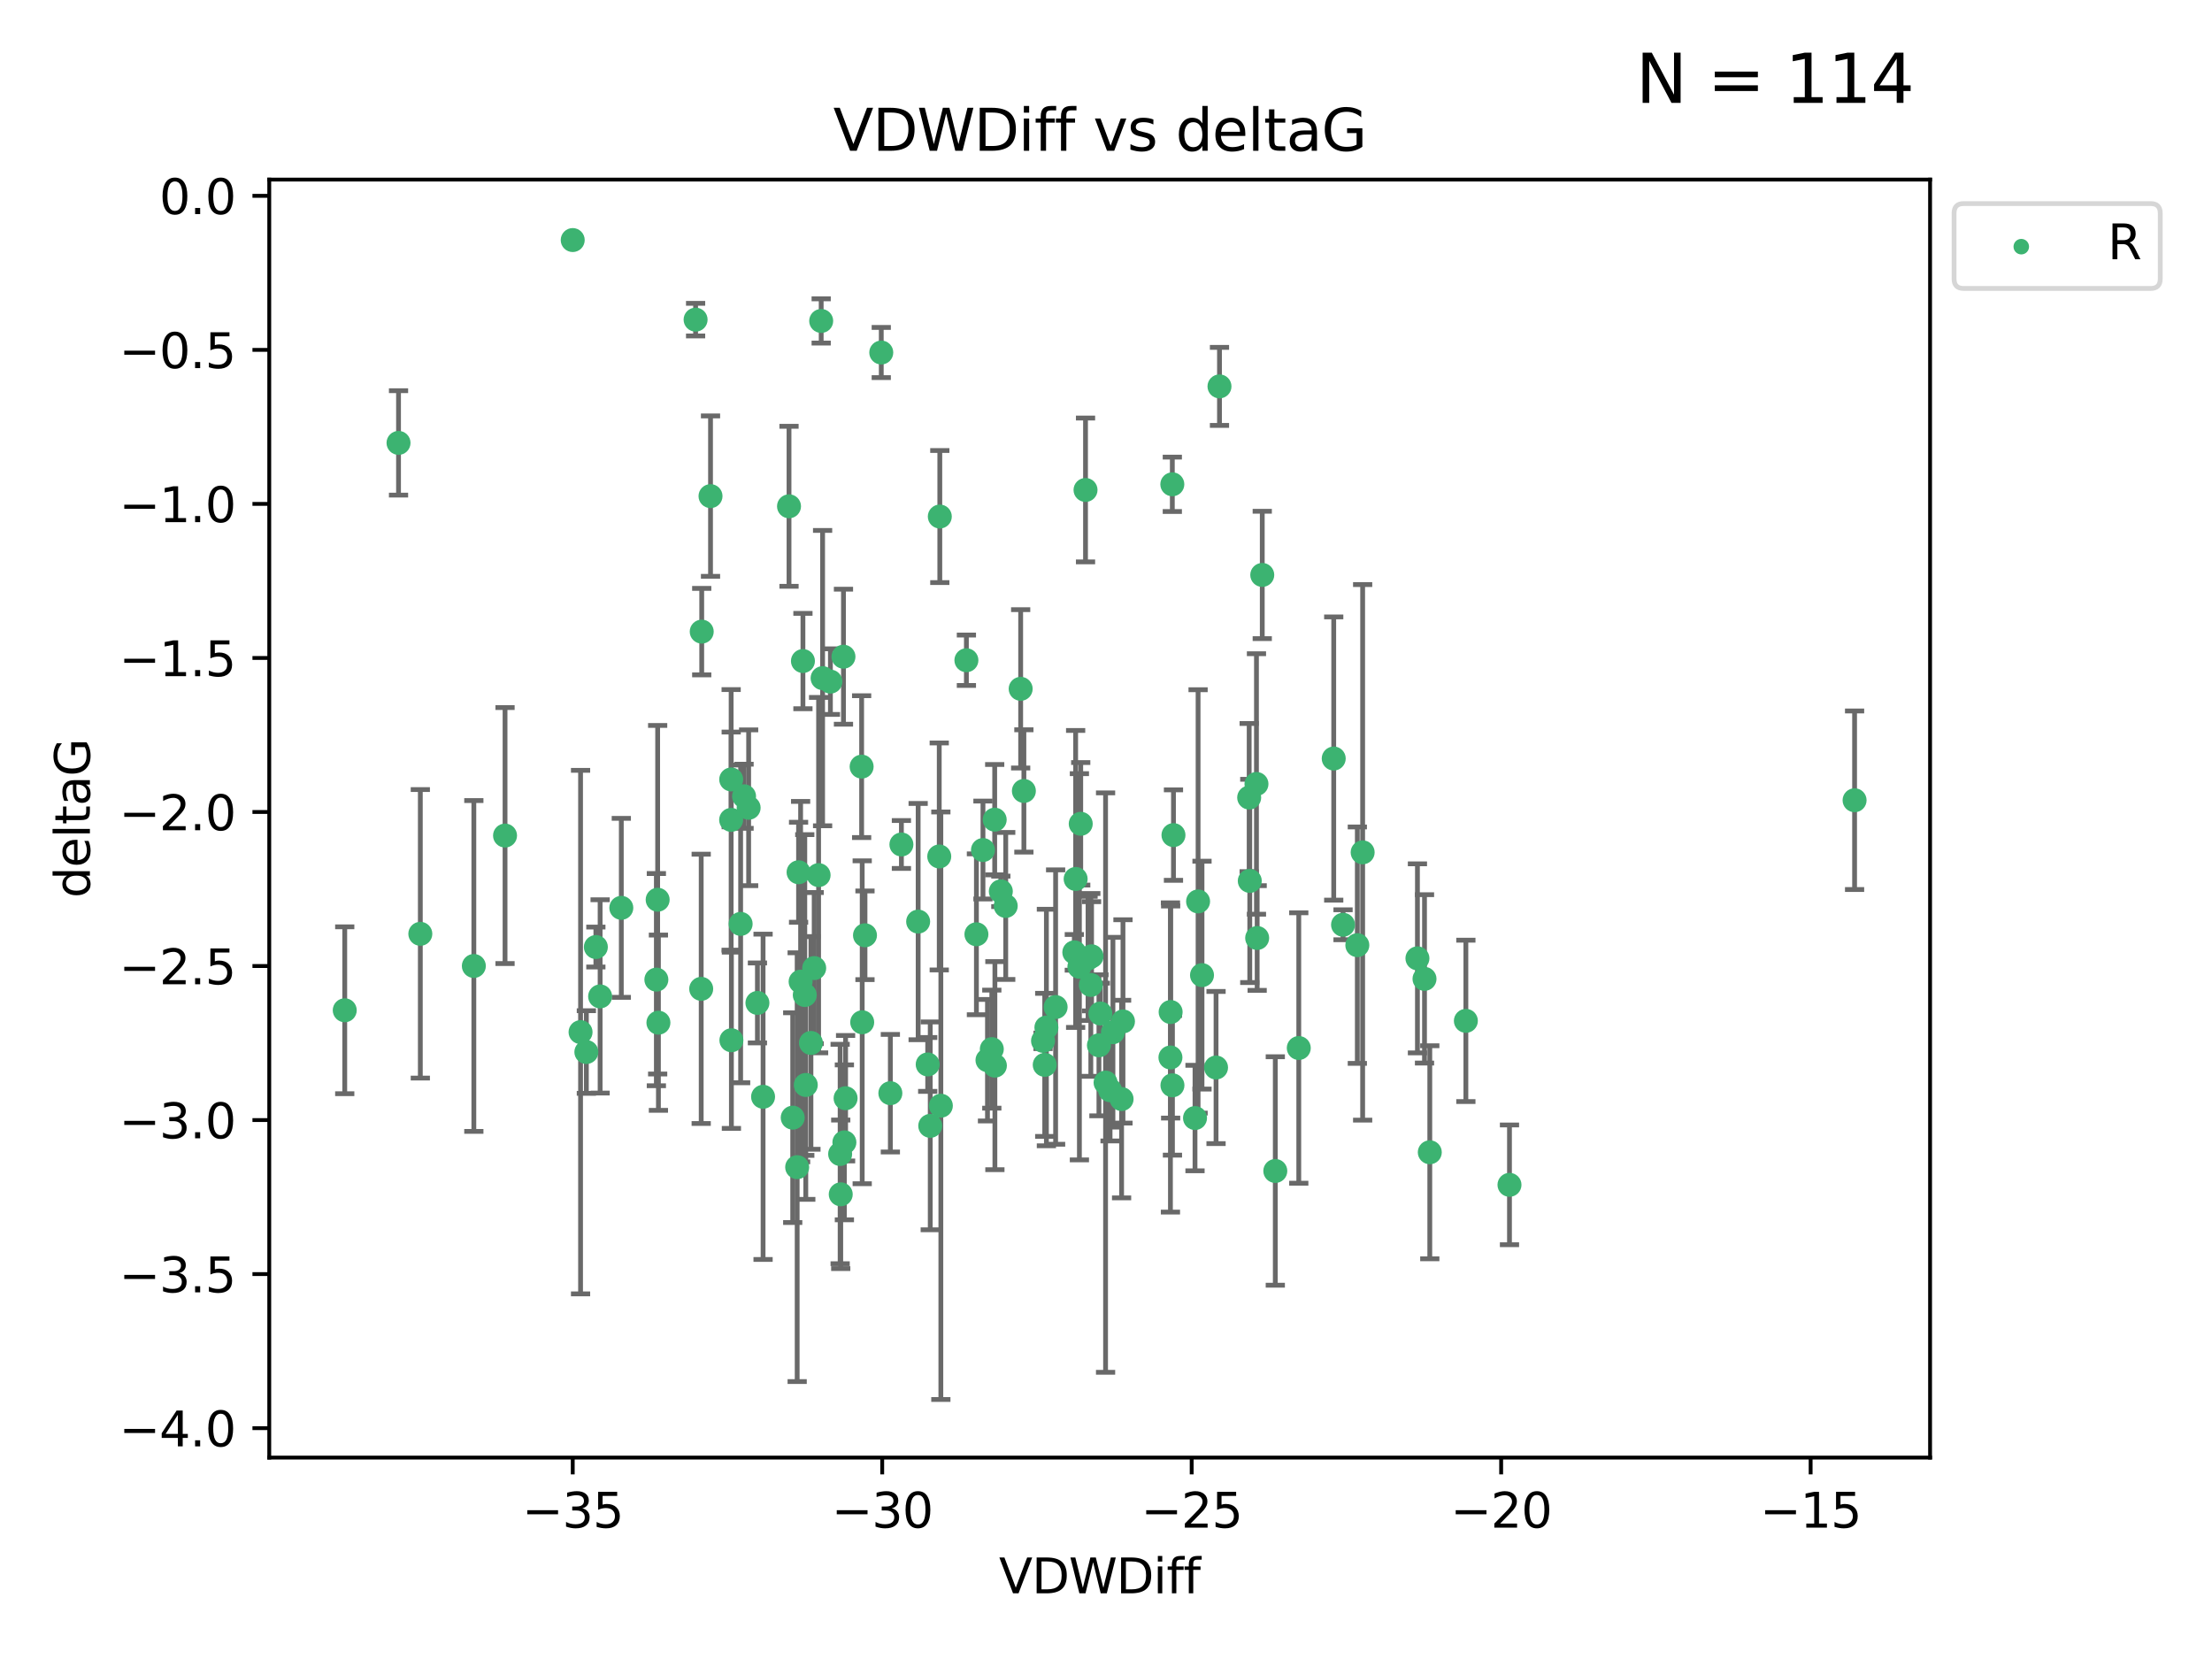 <?xml version="1.0" encoding="utf-8" standalone="no"?>
<!DOCTYPE svg PUBLIC "-//W3C//DTD SVG 1.1//EN"
  "http://www.w3.org/Graphics/SVG/1.1/DTD/svg11.dtd">
<svg xmlns:xlink="http://www.w3.org/1999/xlink" width="460.8pt" height="345.6pt" viewBox="0 0 460.8 345.6" xmlns="http://www.w3.org/2000/svg" version="1.1">
 <defs>
  <style type="text/css">*{stroke-linejoin: round; stroke-linecap: butt}</style>
 </defs>
 <g id="figure_1">
  <g id="patch_1">
   <path d="M 0 345.6 
L 460.8 345.6 
L 460.8 0 
L 0 0 
z
" style="fill: #ffffff"/>
  </g>
  <g id="axes_1">
   <g id="patch_2">
    <path d="M 56.09 303.64 
L 402.07 303.64 
L 402.07 37.411 
L 56.09 37.411 
z
" style="fill: #ffffff"/>
   </g>
   <g id="PathCollection_1">
    <defs>
     <path id="m9101baac70" d="M 0 1.118 
C 0.297 1.118 0.581 1 0.791 0.791 
C 1 0.581 1.118 0.297 1.118 0 
C 1.118 -0.297 1 -0.581 0.791 -0.791 
C 0.581 -1 0.297 -1.118 0 -1.118 
C -0.297 -1.118 -0.581 -1 -0.791 -0.791 
C -1 -0.581 -1.118 -0.297 -1.118 0 
C -1.118 0.297 -1 0.581 -0.791 0.791 
C -0.581 1 -0.297 1.118 0 1.118 
z
" style="stroke: #3cb371"/>
    </defs>
    <g clip-path="url(#p12547e7e63)">
     <use xlink:href="#m9101baac70" x="144.906" y="66.587" style="fill: #3cb371; stroke: #3cb371"/>
     <use xlink:href="#m9101baac70" x="83.02" y="92.263" style="fill: #3cb371; stroke: #3cb371"/>
     <use xlink:href="#m9101baac70" x="176.152" y="228.782" style="fill: #3cb371; stroke: #3cb371"/>
     <use xlink:href="#m9101baac70" x="137.16" y="213.045" style="fill: #3cb371; stroke: #3cb371"/>
     <use xlink:href="#m9101baac70" x="167.651" y="207.279" style="fill: #3cb371; stroke: #3cb371"/>
     <use xlink:href="#m9101baac70" x="229.226" y="211.137" style="fill: #3cb371; stroke: #3cb371"/>
     <use xlink:href="#m9101baac70" x="164.366" y="105.471" style="fill: #3cb371; stroke: #3cb371"/>
     <use xlink:href="#m9101baac70" x="175.017" y="240.401" style="fill: #3cb371; stroke: #3cb371"/>
     <use xlink:href="#m9101baac70" x="233.936" y="212.783" style="fill: #3cb371; stroke: #3cb371"/>
     <use xlink:href="#m9101baac70" x="219.905" y="209.788" style="fill: #3cb371; stroke: #3cb371"/>
     <use xlink:href="#m9101baac70" x="170.53" y="182.302" style="fill: #3cb371; stroke: #3cb371"/>
     <use xlink:href="#m9101baac70" x="155.956" y="168.276" style="fill: #3cb371; stroke: #3cb371"/>
     <use xlink:href="#m9101baac70" x="262.951" y="119.77" style="fill: #3cb371; stroke: #3cb371"/>
     <use xlink:href="#m9101baac70" x="244.455" y="173.966" style="fill: #3cb371; stroke: #3cb371"/>
     <use xlink:href="#m9101baac70" x="129.43" y="189.119" style="fill: #3cb371; stroke: #3cb371"/>
     <use xlink:href="#m9101baac70" x="223.799" y="198.391" style="fill: #3cb371; stroke: #3cb371"/>
     <use xlink:href="#m9101baac70" x="98.71" y="201.231" style="fill: #3cb371; stroke: #3cb371"/>
     <use xlink:href="#m9101baac70" x="231.844" y="215.025" style="fill: #3cb371; stroke: #3cb371"/>
     <use xlink:href="#m9101baac70" x="224.859" y="201.398" style="fill: #3cb371; stroke: #3cb371"/>
     <use xlink:href="#m9101baac70" x="254.041" y="80.492" style="fill: #3cb371; stroke: #3cb371"/>
     <use xlink:href="#m9101baac70" x="136.733" y="204.073" style="fill: #3cb371; stroke: #3cb371"/>
     <use xlink:href="#m9101baac70" x="158.962" y="228.48" style="fill: #3cb371; stroke: #3cb371"/>
     <use xlink:href="#m9101baac70" x="207.213" y="170.75" style="fill: #3cb371; stroke: #3cb371"/>
     <use xlink:href="#m9101baac70" x="125.016" y="207.568" style="fill: #3cb371; stroke: #3cb371"/>
     <use xlink:href="#m9101baac70" x="193.787" y="234.537" style="fill: #3cb371; stroke: #3cb371"/>
     <use xlink:href="#m9101baac70" x="187.78" y="175.921" style="fill: #3cb371; stroke: #3cb371"/>
     <use xlink:href="#m9101baac70" x="231.246" y="227.111" style="fill: #3cb371; stroke: #3cb371"/>
     <use xlink:href="#m9101baac70" x="71.816" y="210.458" style="fill: #3cb371; stroke: #3cb371"/>
     <use xlink:href="#m9101baac70" x="204.77" y="177.077" style="fill: #3cb371; stroke: #3cb371"/>
     <use xlink:href="#m9101baac70" x="261.891" y="195.403" style="fill: #3cb371; stroke: #3cb371"/>
     <use xlink:href="#m9101baac70" x="185.478" y="227.731" style="fill: #3cb371; stroke: #3cb371"/>
     <use xlink:href="#m9101baac70" x="146.182" y="131.578" style="fill: #3cb371; stroke: #3cb371"/>
     <use xlink:href="#m9101baac70" x="120.942" y="215.008" style="fill: #3cb371; stroke: #3cb371"/>
     <use xlink:href="#m9101baac70" x="314.453" y="246.822" style="fill: #3cb371; stroke: #3cb371"/>
     <use xlink:href="#m9101baac70" x="87.561" y="194.532" style="fill: #3cb371; stroke: #3cb371"/>
     <use xlink:href="#m9101baac70" x="243.865" y="210.822" style="fill: #3cb371; stroke: #3cb371"/>
     <use xlink:href="#m9101baac70" x="146.072" y="205.995" style="fill: #3cb371; stroke: #3cb371"/>
     <use xlink:href="#m9101baac70" x="157.786" y="208.927" style="fill: #3cb371; stroke: #3cb371"/>
     <use xlink:href="#m9101baac70" x="124.128" y="197.284" style="fill: #3cb371; stroke: #3cb371"/>
     <use xlink:href="#m9101baac70" x="152.364" y="216.703" style="fill: #3cb371; stroke: #3cb371"/>
     <use xlink:href="#m9101baac70" x="166.783" y="204.49" style="fill: #3cb371; stroke: #3cb371"/>
     <use xlink:href="#m9101baac70" x="119.308" y="50.008" style="fill: #3cb371; stroke: #3cb371"/>
     <use xlink:href="#m9101baac70" x="277.839" y="158.015" style="fill: #3cb371; stroke: #3cb371"/>
     <use xlink:href="#m9101baac70" x="152.311" y="170.795" style="fill: #3cb371; stroke: #3cb371"/>
     <use xlink:href="#m9101baac70" x="195.779" y="107.603" style="fill: #3cb371; stroke: #3cb371"/>
     <use xlink:href="#m9101baac70" x="265.669" y="243.934" style="fill: #3cb371; stroke: #3cb371"/>
     <use xlink:href="#m9101baac70" x="152.324" y="162.373" style="fill: #3cb371; stroke: #3cb371"/>
     <use xlink:href="#m9101baac70" x="213.294" y="164.768" style="fill: #3cb371; stroke: #3cb371"/>
     <use xlink:href="#m9101baac70" x="233.648" y="228.954" style="fill: #3cb371; stroke: #3cb371"/>
     <use xlink:href="#m9101baac70" x="227.392" y="199.212" style="fill: #3cb371; stroke: #3cb371"/>
     <use xlink:href="#m9101baac70" x="228.928" y="217.755" style="fill: #3cb371; stroke: #3cb371"/>
     <use xlink:href="#m9101baac70" x="297.852" y="240.04" style="fill: #3cb371; stroke: #3cb371"/>
     <use xlink:href="#m9101baac70" x="175.709" y="136.804" style="fill: #3cb371; stroke: #3cb371"/>
     <use xlink:href="#m9101baac70" x="260.351" y="183.511" style="fill: #3cb371; stroke: #3cb371"/>
     <use xlink:href="#m9101baac70" x="180.192" y="194.838" style="fill: #3cb371; stroke: #3cb371"/>
     <use xlink:href="#m9101baac70" x="248.942" y="232.91" style="fill: #3cb371; stroke: #3cb371"/>
     <use xlink:href="#m9101baac70" x="137.002" y="187.43" style="fill: #3cb371; stroke: #3cb371"/>
     <use xlink:href="#m9101baac70" x="179.613" y="212.956" style="fill: #3cb371; stroke: #3cb371"/>
     <use xlink:href="#m9101baac70" x="193.257" y="221.742" style="fill: #3cb371; stroke: #3cb371"/>
     <use xlink:href="#m9101baac70" x="217.985" y="214.051" style="fill: #3cb371; stroke: #3cb371"/>
     <use xlink:href="#m9101baac70" x="217.283" y="216.828" style="fill: #3cb371; stroke: #3cb371"/>
     <use xlink:href="#m9101baac70" x="226.135" y="102.068" style="fill: #3cb371; stroke: #3cb371"/>
     <use xlink:href="#m9101baac70" x="122.151" y="219.155" style="fill: #3cb371; stroke: #3cb371"/>
     <use xlink:href="#m9101baac70" x="166.065" y="243.142" style="fill: #3cb371; stroke: #3cb371"/>
     <use xlink:href="#m9101baac70" x="171.363" y="141.266" style="fill: #3cb371; stroke: #3cb371"/>
     <use xlink:href="#m9101baac70" x="171.068" y="66.86" style="fill: #3cb371; stroke: #3cb371"/>
     <use xlink:href="#m9101baac70" x="166.357" y="181.705" style="fill: #3cb371; stroke: #3cb371"/>
     <use xlink:href="#m9101baac70" x="207.255" y="221.993" style="fill: #3cb371; stroke: #3cb371"/>
     <use xlink:href="#m9101baac70" x="179.494" y="159.703" style="fill: #3cb371; stroke: #3cb371"/>
     <use xlink:href="#m9101baac70" x="165.137" y="232.827" style="fill: #3cb371; stroke: #3cb371"/>
     <use xlink:href="#m9101baac70" x="282.757" y="196.896" style="fill: #3cb371; stroke: #3cb371"/>
     <use xlink:href="#m9101baac70" x="154.288" y="192.464" style="fill: #3cb371; stroke: #3cb371"/>
     <use xlink:href="#m9101baac70" x="226.661" y="199.654" style="fill: #3cb371; stroke: #3cb371"/>
     <use xlink:href="#m9101baac70" x="296.751" y="203.918" style="fill: #3cb371; stroke: #3cb371"/>
     <use xlink:href="#m9101baac70" x="227.239" y="205.177" style="fill: #3cb371; stroke: #3cb371"/>
     <use xlink:href="#m9101baac70" x="191.268" y="191.986" style="fill: #3cb371; stroke: #3cb371"/>
     <use xlink:href="#m9101baac70" x="168.933" y="217.262" style="fill: #3cb371; stroke: #3cb371"/>
     <use xlink:href="#m9101baac70" x="172.99" y="141.992" style="fill: #3cb371; stroke: #3cb371"/>
     <use xlink:href="#m9101baac70" x="175.141" y="248.798" style="fill: #3cb371; stroke: #3cb371"/>
     <use xlink:href="#m9101baac70" x="105.209" y="174.063" style="fill: #3cb371; stroke: #3cb371"/>
     <use xlink:href="#m9101baac70" x="201.318" y="137.541" style="fill: #3cb371; stroke: #3cb371"/>
     <use xlink:href="#m9101baac70" x="253.324" y="222.384" style="fill: #3cb371; stroke: #3cb371"/>
     <use xlink:href="#m9101baac70" x="270.559" y="218.319" style="fill: #3cb371; stroke: #3cb371"/>
     <use xlink:href="#m9101baac70" x="155" y="165.877" style="fill: #3cb371; stroke: #3cb371"/>
     <use xlink:href="#m9101baac70" x="244.242" y="226.09" style="fill: #3cb371; stroke: #3cb371"/>
     <use xlink:href="#m9101baac70" x="167.86" y="226.018" style="fill: #3cb371; stroke: #3cb371"/>
     <use xlink:href="#m9101baac70" x="249.584" y="187.782" style="fill: #3cb371; stroke: #3cb371"/>
     <use xlink:href="#m9101baac70" x="283.865" y="177.559" style="fill: #3cb371; stroke: #3cb371"/>
     <use xlink:href="#m9101baac70" x="295.278" y="199.642" style="fill: #3cb371; stroke: #3cb371"/>
     <use xlink:href="#m9101baac70" x="167.266" y="137.706" style="fill: #3cb371; stroke: #3cb371"/>
     <use xlink:href="#m9101baac70" x="208.492" y="185.685" style="fill: #3cb371; stroke: #3cb371"/>
     <use xlink:href="#m9101baac70" x="260.226" y="166.147" style="fill: #3cb371; stroke: #3cb371"/>
     <use xlink:href="#m9101baac70" x="243.824" y="220.291" style="fill: #3cb371; stroke: #3cb371"/>
     <use xlink:href="#m9101baac70" x="203.406" y="194.628" style="fill: #3cb371; stroke: #3cb371"/>
     <use xlink:href="#m9101baac70" x="148.014" y="103.352" style="fill: #3cb371; stroke: #3cb371"/>
     <use xlink:href="#m9101baac70" x="305.368" y="212.664" style="fill: #3cb371; stroke: #3cb371"/>
     <use xlink:href="#m9101baac70" x="230.311" y="225.524" style="fill: #3cb371; stroke: #3cb371"/>
     <use xlink:href="#m9101baac70" x="195.997" y="230.343" style="fill: #3cb371; stroke: #3cb371"/>
     <use xlink:href="#m9101baac70" x="183.583" y="73.437" style="fill: #3cb371; stroke: #3cb371"/>
     <use xlink:href="#m9101baac70" x="244.216" y="100.888" style="fill: #3cb371; stroke: #3cb371"/>
     <use xlink:href="#m9101baac70" x="224.076" y="183.102" style="fill: #3cb371; stroke: #3cb371"/>
     <use xlink:href="#m9101baac70" x="169.611" y="201.67" style="fill: #3cb371; stroke: #3cb371"/>
     <use xlink:href="#m9101baac70" x="386.344" y="166.707" style="fill: #3cb371; stroke: #3cb371"/>
     <use xlink:href="#m9101baac70" x="212.624" y="143.495" style="fill: #3cb371; stroke: #3cb371"/>
     <use xlink:href="#m9101baac70" x="217.637" y="221.832" style="fill: #3cb371; stroke: #3cb371"/>
     <use xlink:href="#m9101baac70" x="205.711" y="220.855" style="fill: #3cb371; stroke: #3cb371"/>
     <use xlink:href="#m9101baac70" x="261.744" y="163.313" style="fill: #3cb371; stroke: #3cb371"/>
     <use xlink:href="#m9101baac70" x="250.399" y="203.139" style="fill: #3cb371; stroke: #3cb371"/>
     <use xlink:href="#m9101baac70" x="209.511" y="188.726" style="fill: #3cb371; stroke: #3cb371"/>
     <use xlink:href="#m9101baac70" x="175.902" y="237.974" style="fill: #3cb371; stroke: #3cb371"/>
     <use xlink:href="#m9101baac70" x="206.612" y="218.553" style="fill: #3cb371; stroke: #3cb371"/>
     <use xlink:href="#m9101baac70" x="195.662" y="178.416" style="fill: #3cb371; stroke: #3cb371"/>
     <use xlink:href="#m9101baac70" x="279.781" y="192.645" style="fill: #3cb371; stroke: #3cb371"/>
     <use xlink:href="#m9101baac70" x="225.136" y="171.613" style="fill: #3cb371; stroke: #3cb371"/>
    </g>
   </g>
   <g id="matplotlib.axis_1">
    <g id="xtick_1">
     <g id="line2d_1">
      <defs>
       <path id="mc39ca6db36" d="M 0 0 
L 0 3.5 
" style="stroke: #000000; stroke-width: 0.8"/>
      </defs>
      <g>
       <use xlink:href="#mc39ca6db36" x="119.311" y="303.64" style="stroke: #000000; stroke-width: 0.8"/>
      </g>
     </g>
     <g id="text_1">
      <!-- −35 -->
      <g transform="translate(108.758 318.238)scale(0.1 -0.1)">
       <defs>
        <path id="DejaVuSans-2212" d="M 678 2272 
L 4684 2272 
L 4684 1741 
L 678 1741 
L 678 2272 
z
" transform="scale(0.016)"/>
        <path id="DejaVuSans-33" d="M 2597 2516 
Q 3050 2419 3304 2112 
Q 3559 1806 3559 1356 
Q 3559 666 3084 287 
Q 2609 -91 1734 -91 
Q 1441 -91 1130 -33 
Q 819 25 488 141 
L 488 750 
Q 750 597 1062 519 
Q 1375 441 1716 441 
Q 2309 441 2620 675 
Q 2931 909 2931 1356 
Q 2931 1769 2642 2001 
Q 2353 2234 1838 2234 
L 1294 2234 
L 1294 2753 
L 1863 2753 
Q 2328 2753 2575 2939 
Q 2822 3125 2822 3475 
Q 2822 3834 2567 4026 
Q 2313 4219 1838 4219 
Q 1578 4219 1281 4162 
Q 984 4106 628 3988 
L 628 4550 
Q 988 4650 1302 4700 
Q 1616 4750 1894 4750 
Q 2613 4750 3031 4423 
Q 3450 4097 3450 3541 
Q 3450 3153 3228 2886 
Q 3006 2619 2597 2516 
z
" transform="scale(0.016)"/>
        <path id="DejaVuSans-35" d="M 691 4666 
L 3169 4666 
L 3169 4134 
L 1269 4134 
L 1269 2991 
Q 1406 3038 1543 3061 
Q 1681 3084 1819 3084 
Q 2600 3084 3056 2656 
Q 3513 2228 3513 1497 
Q 3513 744 3044 326 
Q 2575 -91 1722 -91 
Q 1428 -91 1123 -41 
Q 819 9 494 109 
L 494 744 
Q 775 591 1075 516 
Q 1375 441 1709 441 
Q 2250 441 2565 725 
Q 2881 1009 2881 1497 
Q 2881 1984 2565 2268 
Q 2250 2553 1709 2553 
Q 1456 2553 1204 2497 
Q 953 2441 691 2322 
L 691 4666 
z
" transform="scale(0.016)"/>
       </defs>
       <use xlink:href="#DejaVuSans-2212"/>
       <use xlink:href="#DejaVuSans-33" x="83.789"/>
       <use xlink:href="#DejaVuSans-35" x="147.412"/>
      </g>
     </g>
    </g>
    <g id="xtick_2">
     <g id="line2d_2">
      <g>
       <use xlink:href="#mc39ca6db36" x="183.78" y="303.64" style="stroke: #000000; stroke-width: 0.8"/>
      </g>
     </g>
     <g id="text_2">
      <!-- −30 -->
      <g transform="translate(173.228 318.238)scale(0.1 -0.1)">
       <defs>
        <path id="DejaVuSans-30" d="M 2034 4250 
Q 1547 4250 1301 3770 
Q 1056 3291 1056 2328 
Q 1056 1369 1301 889 
Q 1547 409 2034 409 
Q 2525 409 2770 889 
Q 3016 1369 3016 2328 
Q 3016 3291 2770 3770 
Q 2525 4250 2034 4250 
z
M 2034 4750 
Q 2819 4750 3233 4129 
Q 3647 3509 3647 2328 
Q 3647 1150 3233 529 
Q 2819 -91 2034 -91 
Q 1250 -91 836 529 
Q 422 1150 422 2328 
Q 422 3509 836 4129 
Q 1250 4750 2034 4750 
z
" transform="scale(0.016)"/>
       </defs>
       <use xlink:href="#DejaVuSans-2212"/>
       <use xlink:href="#DejaVuSans-33" x="83.789"/>
       <use xlink:href="#DejaVuSans-30" x="147.412"/>
      </g>
     </g>
    </g>
    <g id="xtick_3">
     <g id="line2d_3">
      <g>
       <use xlink:href="#mc39ca6db36" x="248.249" y="303.64" style="stroke: #000000; stroke-width: 0.8"/>
      </g>
     </g>
     <g id="text_3">
      <!-- −25 -->
      <g transform="translate(237.697 318.238)scale(0.1 -0.1)">
       <defs>
        <path id="DejaVuSans-32" d="M 1228 531 
L 3431 531 
L 3431 0 
L 469 0 
L 469 531 
Q 828 903 1448 1529 
Q 2069 2156 2228 2338 
Q 2531 2678 2651 2914 
Q 2772 3150 2772 3378 
Q 2772 3750 2511 3984 
Q 2250 4219 1831 4219 
Q 1534 4219 1204 4116 
Q 875 4013 500 3803 
L 500 4441 
Q 881 4594 1212 4672 
Q 1544 4750 1819 4750 
Q 2544 4750 2975 4387 
Q 3406 4025 3406 3419 
Q 3406 3131 3298 2873 
Q 3191 2616 2906 2266 
Q 2828 2175 2409 1742 
Q 1991 1309 1228 531 
z
" transform="scale(0.016)"/>
       </defs>
       <use xlink:href="#DejaVuSans-2212"/>
       <use xlink:href="#DejaVuSans-32" x="83.789"/>
       <use xlink:href="#DejaVuSans-35" x="147.412"/>
      </g>
     </g>
    </g>
    <g id="xtick_4">
     <g id="line2d_4">
      <g>
       <use xlink:href="#mc39ca6db36" x="312.718" y="303.64" style="stroke: #000000; stroke-width: 0.8"/>
      </g>
     </g>
     <g id="text_4">
      <!-- −20 -->
      <g transform="translate(302.166 318.238)scale(0.1 -0.1)">
       <use xlink:href="#DejaVuSans-2212"/>
       <use xlink:href="#DejaVuSans-32" x="83.789"/>
       <use xlink:href="#DejaVuSans-30" x="147.412"/>
      </g>
     </g>
    </g>
    <g id="xtick_5">
     <g id="line2d_5">
      <g>
       <use xlink:href="#mc39ca6db36" x="377.188" y="303.64" style="stroke: #000000; stroke-width: 0.8"/>
      </g>
     </g>
     <g id="text_5">
      <!-- −15 -->
      <g transform="translate(366.635 318.238)scale(0.1 -0.1)">
       <defs>
        <path id="DejaVuSans-31" d="M 794 531 
L 1825 531 
L 1825 4091 
L 703 3866 
L 703 4441 
L 1819 4666 
L 2450 4666 
L 2450 531 
L 3481 531 
L 3481 0 
L 794 0 
L 794 531 
z
" transform="scale(0.016)"/>
       </defs>
       <use xlink:href="#DejaVuSans-2212"/>
       <use xlink:href="#DejaVuSans-31" x="83.789"/>
       <use xlink:href="#DejaVuSans-35" x="147.412"/>
      </g>
     </g>
    </g>
    <g id="text_6">
     <!-- VDWDiff -->
     <g transform="translate(208.107 331.917)scale(0.1 -0.1)">
      <defs>
       <path id="DejaVuSans-56" d="M 1831 0 
L 50 4666 
L 709 4666 
L 2188 738 
L 3669 4666 
L 4325 4666 
L 2547 0 
L 1831 0 
z
" transform="scale(0.016)"/>
       <path id="DejaVuSans-44" d="M 1259 4147 
L 1259 519 
L 2022 519 
Q 2988 519 3436 956 
Q 3884 1394 3884 2338 
Q 3884 3275 3436 3711 
Q 2988 4147 2022 4147 
L 1259 4147 
z
M 628 4666 
L 1925 4666 
Q 3281 4666 3915 4102 
Q 4550 3538 4550 2338 
Q 4550 1131 3912 565 
Q 3275 0 1925 0 
L 628 0 
L 628 4666 
z
" transform="scale(0.016)"/>
       <path id="DejaVuSans-57" d="M 213 4666 
L 850 4666 
L 1831 722 
L 2809 4666 
L 3519 4666 
L 4500 722 
L 5478 4666 
L 6119 4666 
L 4947 0 
L 4153 0 
L 3169 4050 
L 2175 0 
L 1381 0 
L 213 4666 
z
" transform="scale(0.016)"/>
       <path id="DejaVuSans-69" d="M 603 3500 
L 1178 3500 
L 1178 0 
L 603 0 
L 603 3500 
z
M 603 4863 
L 1178 4863 
L 1178 4134 
L 603 4134 
L 603 4863 
z
" transform="scale(0.016)"/>
       <path id="DejaVuSans-66" d="M 2375 4863 
L 2375 4384 
L 1825 4384 
Q 1516 4384 1395 4259 
Q 1275 4134 1275 3809 
L 1275 3500 
L 2222 3500 
L 2222 3053 
L 1275 3053 
L 1275 0 
L 697 0 
L 697 3053 
L 147 3053 
L 147 3500 
L 697 3500 
L 697 3744 
Q 697 4328 969 4595 
Q 1241 4863 1831 4863 
L 2375 4863 
z
" transform="scale(0.016)"/>
      </defs>
      <use xlink:href="#DejaVuSans-56"/>
      <use xlink:href="#DejaVuSans-44" x="68.408"/>
      <use xlink:href="#DejaVuSans-57" x="145.41"/>
      <use xlink:href="#DejaVuSans-44" x="244.287"/>
      <use xlink:href="#DejaVuSans-69" x="321.289"/>
      <use xlink:href="#DejaVuSans-66" x="349.072"/>
      <use xlink:href="#DejaVuSans-66" x="384.277"/>
     </g>
    </g>
   </g>
   <g id="matplotlib.axis_2">
    <g id="ytick_1">
     <g id="line2d_6">
      <defs>
       <path id="m78f33c7fe9" d="M 0 0 
L -3.5 0 
" style="stroke: #000000; stroke-width: 0.8"/>
      </defs>
      <g>
       <use xlink:href="#m78f33c7fe9" x="56.09" y="297.506" style="stroke: #000000; stroke-width: 0.8"/>
      </g>
     </g>
     <g id="text_7">
      <!-- −4.0 -->
      <g transform="translate(24.807 301.305)scale(0.1 -0.1)">
       <defs>
        <path id="DejaVuSans-34" d="M 2419 4116 
L 825 1625 
L 2419 1625 
L 2419 4116 
z
M 2253 4666 
L 3047 4666 
L 3047 1625 
L 3713 1625 
L 3713 1100 
L 3047 1100 
L 3047 0 
L 2419 0 
L 2419 1100 
L 313 1100 
L 313 1709 
L 2253 4666 
z
" transform="scale(0.016)"/>
        <path id="DejaVuSans-2e" d="M 684 794 
L 1344 794 
L 1344 0 
L 684 0 
L 684 794 
z
" transform="scale(0.016)"/>
       </defs>
       <use xlink:href="#DejaVuSans-2212"/>
       <use xlink:href="#DejaVuSans-34" x="83.789"/>
       <use xlink:href="#DejaVuSans-2e" x="147.412"/>
       <use xlink:href="#DejaVuSans-30" x="179.199"/>
      </g>
     </g>
    </g>
    <g id="ytick_2">
     <g id="line2d_7">
      <g>
       <use xlink:href="#m78f33c7fe9" x="56.09" y="265.417" style="stroke: #000000; stroke-width: 0.8"/>
      </g>
     </g>
     <g id="text_8">
      <!-- −3.5 -->
      <g transform="translate(24.807 269.217)scale(0.1 -0.1)">
       <use xlink:href="#DejaVuSans-2212"/>
       <use xlink:href="#DejaVuSans-33" x="83.789"/>
       <use xlink:href="#DejaVuSans-2e" x="147.412"/>
       <use xlink:href="#DejaVuSans-35" x="179.199"/>
      </g>
     </g>
    </g>
    <g id="ytick_3">
     <g id="line2d_8">
      <g>
       <use xlink:href="#m78f33c7fe9" x="56.09" y="233.329" style="stroke: #000000; stroke-width: 0.8"/>
      </g>
     </g>
     <g id="text_9">
      <!-- −3.0 -->
      <g transform="translate(24.807 237.128)scale(0.1 -0.1)">
       <use xlink:href="#DejaVuSans-2212"/>
       <use xlink:href="#DejaVuSans-33" x="83.789"/>
       <use xlink:href="#DejaVuSans-2e" x="147.412"/>
       <use xlink:href="#DejaVuSans-30" x="179.199"/>
      </g>
     </g>
    </g>
    <g id="ytick_4">
     <g id="line2d_9">
      <g>
       <use xlink:href="#m78f33c7fe9" x="56.09" y="201.24" style="stroke: #000000; stroke-width: 0.8"/>
      </g>
     </g>
     <g id="text_10">
      <!-- −2.5 -->
      <g transform="translate(24.807 205.039)scale(0.1 -0.1)">
       <use xlink:href="#DejaVuSans-2212"/>
       <use xlink:href="#DejaVuSans-32" x="83.789"/>
       <use xlink:href="#DejaVuSans-2e" x="147.412"/>
       <use xlink:href="#DejaVuSans-35" x="179.199"/>
      </g>
     </g>
    </g>
    <g id="ytick_5">
     <g id="line2d_10">
      <g>
       <use xlink:href="#m78f33c7fe9" x="56.09" y="169.151" style="stroke: #000000; stroke-width: 0.8"/>
      </g>
     </g>
     <g id="text_11">
      <!-- −2.0 -->
      <g transform="translate(24.807 172.951)scale(0.1 -0.1)">
       <use xlink:href="#DejaVuSans-2212"/>
       <use xlink:href="#DejaVuSans-32" x="83.789"/>
       <use xlink:href="#DejaVuSans-2e" x="147.412"/>
       <use xlink:href="#DejaVuSans-30" x="179.199"/>
      </g>
     </g>
    </g>
    <g id="ytick_6">
     <g id="line2d_11">
      <g>
       <use xlink:href="#m78f33c7fe9" x="56.09" y="137.063" style="stroke: #000000; stroke-width: 0.8"/>
      </g>
     </g>
     <g id="text_12">
      <!-- −1.5 -->
      <g transform="translate(24.807 140.862)scale(0.1 -0.1)">
       <use xlink:href="#DejaVuSans-2212"/>
       <use xlink:href="#DejaVuSans-31" x="83.789"/>
       <use xlink:href="#DejaVuSans-2e" x="147.412"/>
       <use xlink:href="#DejaVuSans-35" x="179.199"/>
      </g>
     </g>
    </g>
    <g id="ytick_7">
     <g id="line2d_12">
      <g>
       <use xlink:href="#m78f33c7fe9" x="56.09" y="104.974" style="stroke: #000000; stroke-width: 0.8"/>
      </g>
     </g>
     <g id="text_13">
      <!-- −1.0 -->
      <g transform="translate(24.807 108.773)scale(0.1 -0.1)">
       <use xlink:href="#DejaVuSans-2212"/>
       <use xlink:href="#DejaVuSans-31" x="83.789"/>
       <use xlink:href="#DejaVuSans-2e" x="147.412"/>
       <use xlink:href="#DejaVuSans-30" x="179.199"/>
      </g>
     </g>
    </g>
    <g id="ytick_8">
     <g id="line2d_13">
      <g>
       <use xlink:href="#m78f33c7fe9" x="56.09" y="72.885" style="stroke: #000000; stroke-width: 0.8"/>
      </g>
     </g>
     <g id="text_14">
      <!-- −0.5 -->
      <g transform="translate(24.807 76.685)scale(0.1 -0.1)">
       <use xlink:href="#DejaVuSans-2212"/>
       <use xlink:href="#DejaVuSans-30" x="83.789"/>
       <use xlink:href="#DejaVuSans-2e" x="147.412"/>
       <use xlink:href="#DejaVuSans-35" x="179.199"/>
      </g>
     </g>
    </g>
    <g id="ytick_9">
     <g id="line2d_14">
      <g>
       <use xlink:href="#m78f33c7fe9" x="56.09" y="40.797" style="stroke: #000000; stroke-width: 0.8"/>
      </g>
     </g>
     <g id="text_15">
      <!-- 0.0 -->
      <g transform="translate(33.187 44.596)scale(0.1 -0.1)">
       <use xlink:href="#DejaVuSans-30"/>
       <use xlink:href="#DejaVuSans-2e" x="63.623"/>
       <use xlink:href="#DejaVuSans-30" x="95.41"/>
      </g>
     </g>
    </g>
    <g id="text_16">
     <!-- deltaG -->
     <g transform="translate(18.727 187.064)rotate(-90)scale(0.1 -0.1)">
      <defs>
       <path id="DejaVuSans-64" d="M 2906 2969 
L 2906 4863 
L 3481 4863 
L 3481 0 
L 2906 0 
L 2906 525 
Q 2725 213 2448 61 
Q 2172 -91 1784 -91 
Q 1150 -91 751 415 
Q 353 922 353 1747 
Q 353 2572 751 3078 
Q 1150 3584 1784 3584 
Q 2172 3584 2448 3432 
Q 2725 3281 2906 2969 
z
M 947 1747 
Q 947 1113 1208 752 
Q 1469 391 1925 391 
Q 2381 391 2643 752 
Q 2906 1113 2906 1747 
Q 2906 2381 2643 2742 
Q 2381 3103 1925 3103 
Q 1469 3103 1208 2742 
Q 947 2381 947 1747 
z
" transform="scale(0.016)"/>
       <path id="DejaVuSans-65" d="M 3597 1894 
L 3597 1613 
L 953 1613 
Q 991 1019 1311 708 
Q 1631 397 2203 397 
Q 2534 397 2845 478 
Q 3156 559 3463 722 
L 3463 178 
Q 3153 47 2828 -22 
Q 2503 -91 2169 -91 
Q 1331 -91 842 396 
Q 353 884 353 1716 
Q 353 2575 817 3079 
Q 1281 3584 2069 3584 
Q 2775 3584 3186 3129 
Q 3597 2675 3597 1894 
z
M 3022 2063 
Q 3016 2534 2758 2815 
Q 2500 3097 2075 3097 
Q 1594 3097 1305 2825 
Q 1016 2553 972 2059 
L 3022 2063 
z
" transform="scale(0.016)"/>
       <path id="DejaVuSans-6c" d="M 603 4863 
L 1178 4863 
L 1178 0 
L 603 0 
L 603 4863 
z
" transform="scale(0.016)"/>
       <path id="DejaVuSans-74" d="M 1172 4494 
L 1172 3500 
L 2356 3500 
L 2356 3053 
L 1172 3053 
L 1172 1153 
Q 1172 725 1289 603 
Q 1406 481 1766 481 
L 2356 481 
L 2356 0 
L 1766 0 
Q 1100 0 847 248 
Q 594 497 594 1153 
L 594 3053 
L 172 3053 
L 172 3500 
L 594 3500 
L 594 4494 
L 1172 4494 
z
" transform="scale(0.016)"/>
       <path id="DejaVuSans-61" d="M 2194 1759 
Q 1497 1759 1228 1600 
Q 959 1441 959 1056 
Q 959 750 1161 570 
Q 1363 391 1709 391 
Q 2188 391 2477 730 
Q 2766 1069 2766 1631 
L 2766 1759 
L 2194 1759 
z
M 3341 1997 
L 3341 0 
L 2766 0 
L 2766 531 
Q 2569 213 2275 61 
Q 1981 -91 1556 -91 
Q 1019 -91 701 211 
Q 384 513 384 1019 
Q 384 1609 779 1909 
Q 1175 2209 1959 2209 
L 2766 2209 
L 2766 2266 
Q 2766 2663 2505 2880 
Q 2244 3097 1772 3097 
Q 1472 3097 1187 3025 
Q 903 2953 641 2809 
L 641 3341 
Q 956 3463 1253 3523 
Q 1550 3584 1831 3584 
Q 2591 3584 2966 3190 
Q 3341 2797 3341 1997 
z
" transform="scale(0.016)"/>
       <path id="DejaVuSans-47" d="M 3809 666 
L 3809 1919 
L 2778 1919 
L 2778 2438 
L 4434 2438 
L 4434 434 
Q 4069 175 3628 42 
Q 3188 -91 2688 -91 
Q 1594 -91 976 548 
Q 359 1188 359 2328 
Q 359 3472 976 4111 
Q 1594 4750 2688 4750 
Q 3144 4750 3555 4637 
Q 3966 4525 4313 4306 
L 4313 3634 
Q 3963 3931 3569 4081 
Q 3175 4231 2741 4231 
Q 1884 4231 1454 3753 
Q 1025 3275 1025 2328 
Q 1025 1384 1454 906 
Q 1884 428 2741 428 
Q 3075 428 3337 486 
Q 3600 544 3809 666 
z
" transform="scale(0.016)"/>
      </defs>
      <use xlink:href="#DejaVuSans-64"/>
      <use xlink:href="#DejaVuSans-65" x="63.477"/>
      <use xlink:href="#DejaVuSans-6c" x="125"/>
      <use xlink:href="#DejaVuSans-74" x="152.783"/>
      <use xlink:href="#DejaVuSans-61" x="191.992"/>
      <use xlink:href="#DejaVuSans-47" x="253.271"/>
     </g>
    </g>
   </g>
   <g id="LineCollection_1">
    <path d="M 144.906 69.984 
L 144.906 63.189 
" clip-path="url(#p12547e7e63)" style="fill: none; stroke: #696969"/>
    <path d="M 83.02 103.141 
L 83.02 81.386 
" clip-path="url(#p12547e7e63)" style="fill: none; stroke: #696969"/>
    <path d="M 176.152 241.85 
L 176.152 215.713 
" clip-path="url(#p12547e7e63)" style="fill: none; stroke: #696969"/>
    <path d="M 137.16 231.3 
L 137.16 194.79 
" clip-path="url(#p12547e7e63)" style="fill: none; stroke: #696969"/>
    <path d="M 167.651 240.685 
L 167.651 173.873 
" clip-path="url(#p12547e7e63)" style="fill: none; stroke: #696969"/>
    <path d="M 229.226 217.468 
L 229.226 204.806 
" clip-path="url(#p12547e7e63)" style="fill: none; stroke: #696969"/>
    <path d="M 164.366 122.138 
L 164.366 88.805 
" clip-path="url(#p12547e7e63)" style="fill: none; stroke: #696969"/>
    <path d="M 175.017 263.256 
L 175.017 217.547 
" clip-path="url(#p12547e7e63)" style="fill: none; stroke: #696969"/>
    <path d="M 233.936 233.961 
L 233.936 191.604 
" clip-path="url(#p12547e7e63)" style="fill: none; stroke: #696969"/>
    <path d="M 219.905 238.365 
L 219.905 181.211 
" clip-path="url(#p12547e7e63)" style="fill: none; stroke: #696969"/>
    <path d="M 170.53 219.321 
L 170.53 145.283 
" clip-path="url(#p12547e7e63)" style="fill: none; stroke: #696969"/>
    <path d="M 155.956 184.502 
L 155.956 152.049 
" clip-path="url(#p12547e7e63)" style="fill: none; stroke: #696969"/>
    <path d="M 262.951 133.034 
L 262.951 106.506 
" clip-path="url(#p12547e7e63)" style="fill: none; stroke: #696969"/>
    <path d="M 244.455 183.387 
L 244.455 164.544 
" clip-path="url(#p12547e7e63)" style="fill: none; stroke: #696969"/>
    <path d="M 129.43 207.764 
L 129.43 170.474 
" clip-path="url(#p12547e7e63)" style="fill: none; stroke: #696969"/>
    <path d="M 223.799 202.11 
L 223.799 194.672 
" clip-path="url(#p12547e7e63)" style="fill: none; stroke: #696969"/>
    <path d="M 98.71 235.69 
L 98.71 166.771 
" clip-path="url(#p12547e7e63)" style="fill: none; stroke: #696969"/>
    <path d="M 231.844 234.787 
L 231.844 195.262 
" clip-path="url(#p12547e7e63)" style="fill: none; stroke: #696969"/>
    <path d="M 224.859 241.625 
L 224.859 161.17 
" clip-path="url(#p12547e7e63)" style="fill: none; stroke: #696969"/>
    <path d="M 254.041 88.62 
L 254.041 72.365 
" clip-path="url(#p12547e7e63)" style="fill: none; stroke: #696969"/>
    <path d="M 136.733 226.175 
L 136.733 181.972 
" clip-path="url(#p12547e7e63)" style="fill: none; stroke: #696969"/>
    <path d="M 158.962 262.366 
L 158.962 194.595 
" clip-path="url(#p12547e7e63)" style="fill: none; stroke: #696969"/>
    <path d="M 207.213 182.243 
L 207.213 159.258 
" clip-path="url(#p12547e7e63)" style="fill: none; stroke: #696969"/>
    <path d="M 125.016 227.701 
L 125.016 187.435 
" clip-path="url(#p12547e7e63)" style="fill: none; stroke: #696969"/>
    <path d="M 193.787 256.184 
L 193.787 212.889 
" clip-path="url(#p12547e7e63)" style="fill: none; stroke: #696969"/>
    <path d="M 187.78 180.909 
L 187.78 170.933 
" clip-path="url(#p12547e7e63)" style="fill: none; stroke: #696969"/>
    <path d="M 231.246 237.684 
L 231.246 216.539 
" clip-path="url(#p12547e7e63)" style="fill: none; stroke: #696969"/>
    <path d="M 71.816 227.838 
L 71.816 193.079 
" clip-path="url(#p12547e7e63)" style="fill: none; stroke: #696969"/>
    <path d="M 204.77 187.278 
L 204.77 166.876 
" clip-path="url(#p12547e7e63)" style="fill: none; stroke: #696969"/>
    <path d="M 261.891 206.307 
L 261.891 184.499 
" clip-path="url(#p12547e7e63)" style="fill: none; stroke: #696969"/>
    <path d="M 185.478 239.975 
L 185.478 215.486 
" clip-path="url(#p12547e7e63)" style="fill: none; stroke: #696969"/>
    <path d="M 146.182 140.586 
L 146.182 122.571 
" clip-path="url(#p12547e7e63)" style="fill: none; stroke: #696969"/>
    <path d="M 120.942 269.538 
L 120.942 160.477 
" clip-path="url(#p12547e7e63)" style="fill: none; stroke: #696969"/>
    <path d="M 314.453 259.293 
L 314.453 234.351 
" clip-path="url(#p12547e7e63)" style="fill: none; stroke: #696969"/>
    <path d="M 87.561 224.579 
L 87.561 164.484 
" clip-path="url(#p12547e7e63)" style="fill: none; stroke: #696969"/>
    <path d="M 243.865 232.91 
L 243.865 188.733 
" clip-path="url(#p12547e7e63)" style="fill: none; stroke: #696969"/>
    <path d="M 146.072 234.047 
L 146.072 177.943 
" clip-path="url(#p12547e7e63)" style="fill: none; stroke: #696969"/>
    <path d="M 157.786 217.254 
L 157.786 200.601 
" clip-path="url(#p12547e7e63)" style="fill: none; stroke: #696969"/>
    <path d="M 124.128 201.444 
L 124.128 193.123 
" clip-path="url(#p12547e7e63)" style="fill: none; stroke: #696969"/>
    <path d="M 152.364 235.064 
L 152.364 198.341 
" clip-path="url(#p12547e7e63)" style="fill: none; stroke: #696969"/>
    <path d="M 166.783 242.027 
L 166.783 166.953 
" clip-path="url(#p12547e7e63)" style="fill: none; stroke: #696969"/>
    <path d="M 119.308 50.503 
L 119.308 49.513 
" clip-path="url(#p12547e7e63)" style="fill: none; stroke: #696969"/>
    <path d="M 277.839 187.514 
L 277.839 128.516 
" clip-path="url(#p12547e7e63)" style="fill: none; stroke: #696969"/>
    <path d="M 152.311 197.935 
L 152.311 143.654 
" clip-path="url(#p12547e7e63)" style="fill: none; stroke: #696969"/>
    <path d="M 195.779 121.361 
L 195.779 93.846 
" clip-path="url(#p12547e7e63)" style="fill: none; stroke: #696969"/>
    <path d="M 265.669 267.729 
L 265.669 220.139 
" clip-path="url(#p12547e7e63)" style="fill: none; stroke: #696969"/>
    <path d="M 152.324 172.245 
L 152.324 152.501 
" clip-path="url(#p12547e7e63)" style="fill: none; stroke: #696969"/>
    <path d="M 213.294 177.509 
L 213.294 152.027 
" clip-path="url(#p12547e7e63)" style="fill: none; stroke: #696969"/>
    <path d="M 233.648 249.536 
L 233.648 208.371 
" clip-path="url(#p12547e7e63)" style="fill: none; stroke: #696969"/>
    <path d="M 227.392 210.589 
L 227.392 187.834 
" clip-path="url(#p12547e7e63)" style="fill: none; stroke: #696969"/>
    <path d="M 228.928 232.447 
L 228.928 203.062 
" clip-path="url(#p12547e7e63)" style="fill: none; stroke: #696969"/>
    <path d="M 297.852 262.23 
L 297.852 217.851 
" clip-path="url(#p12547e7e63)" style="fill: none; stroke: #696969"/>
    <path d="M 175.709 150.868 
L 175.709 122.74 
" clip-path="url(#p12547e7e63)" style="fill: none; stroke: #696969"/>
    <path d="M 260.351 204.682 
L 260.351 162.34 
" clip-path="url(#p12547e7e63)" style="fill: none; stroke: #696969"/>
    <path d="M 180.192 204.077 
L 180.192 185.6 
" clip-path="url(#p12547e7e63)" style="fill: none; stroke: #696969"/>
    <path d="M 248.942 243.9 
L 248.942 221.921 
" clip-path="url(#p12547e7e63)" style="fill: none; stroke: #696969"/>
    <path d="M 137.002 223.734 
L 137.002 151.127 
" clip-path="url(#p12547e7e63)" style="fill: none; stroke: #696969"/>
    <path d="M 179.613 246.589 
L 179.613 179.323 
" clip-path="url(#p12547e7e63)" style="fill: none; stroke: #696969"/>
    <path d="M 193.257 227.351 
L 193.257 216.133 
" clip-path="url(#p12547e7e63)" style="fill: none; stroke: #696969"/>
    <path d="M 217.985 238.691 
L 217.985 189.412 
" clip-path="url(#p12547e7e63)" style="fill: none; stroke: #696969"/>
    <path d="M 217.283 218.446 
L 217.283 215.21 
" clip-path="url(#p12547e7e63)" style="fill: none; stroke: #696969"/>
    <path d="M 226.135 117.049 
L 226.135 87.087 
" clip-path="url(#p12547e7e63)" style="fill: none; stroke: #696969"/>
    <path d="M 122.151 227.762 
L 122.151 210.548 
" clip-path="url(#p12547e7e63)" style="fill: none; stroke: #696969"/>
    <path d="M 166.065 287.802 
L 166.065 198.482 
" clip-path="url(#p12547e7e63)" style="fill: none; stroke: #696969"/>
    <path d="M 171.363 172.029 
L 171.363 110.503 
" clip-path="url(#p12547e7e63)" style="fill: none; stroke: #696969"/>
    <path d="M 171.068 71.469 
L 171.068 62.251 
" clip-path="url(#p12547e7e63)" style="fill: none; stroke: #696969"/>
    <path d="M 166.357 192.123 
L 166.357 171.287 
" clip-path="url(#p12547e7e63)" style="fill: none; stroke: #696969"/>
    <path d="M 207.255 243.666 
L 207.255 200.32 
" clip-path="url(#p12547e7e63)" style="fill: none; stroke: #696969"/>
    <path d="M 179.494 174.478 
L 179.494 144.928 
" clip-path="url(#p12547e7e63)" style="fill: none; stroke: #696969"/>
    <path d="M 165.137 254.673 
L 165.137 210.982 
" clip-path="url(#p12547e7e63)" style="fill: none; stroke: #696969"/>
    <path d="M 282.757 221.52 
L 282.757 172.272 
" clip-path="url(#p12547e7e63)" style="fill: none; stroke: #696969"/>
    <path d="M 154.288 225.557 
L 154.288 159.372 
" clip-path="url(#p12547e7e63)" style="fill: none; stroke: #696969"/>
    <path d="M 226.661 212.585 
L 226.661 186.723 
" clip-path="url(#p12547e7e63)" style="fill: none; stroke: #696969"/>
    <path d="M 296.751 221.454 
L 296.751 186.382 
" clip-path="url(#p12547e7e63)" style="fill: none; stroke: #696969"/>
    <path d="M 227.239 224.215 
L 227.239 186.138 
" clip-path="url(#p12547e7e63)" style="fill: none; stroke: #696969"/>
    <path d="M 191.268 216.597 
L 191.268 167.374 
" clip-path="url(#p12547e7e63)" style="fill: none; stroke: #696969"/>
    <path d="M 168.933 239.415 
L 168.933 195.11 
" clip-path="url(#p12547e7e63)" style="fill: none; stroke: #696969"/>
    <path d="M 172.99 148.823 
L 172.99 135.161 
" clip-path="url(#p12547e7e63)" style="fill: none; stroke: #696969"/>
    <path d="M 175.141 264.273 
L 175.141 233.323 
" clip-path="url(#p12547e7e63)" style="fill: none; stroke: #696969"/>
    <path d="M 105.209 200.723 
L 105.209 147.402 
" clip-path="url(#p12547e7e63)" style="fill: none; stroke: #696969"/>
    <path d="M 201.318 142.789 
L 201.318 132.294 
" clip-path="url(#p12547e7e63)" style="fill: none; stroke: #696969"/>
    <path d="M 253.324 238.232 
L 253.324 206.536 
" clip-path="url(#p12547e7e63)" style="fill: none; stroke: #696969"/>
    <path d="M 270.559 246.484 
L 270.559 190.154 
" clip-path="url(#p12547e7e63)" style="fill: none; stroke: #696969"/>
    <path d="M 155 172.554 
L 155 159.2 
" clip-path="url(#p12547e7e63)" style="fill: none; stroke: #696969"/>
    <path d="M 244.242 240.638 
L 244.242 211.541 
" clip-path="url(#p12547e7e63)" style="fill: none; stroke: #696969"/>
    <path d="M 167.86 249.845 
L 167.86 202.191 
" clip-path="url(#p12547e7e63)" style="fill: none; stroke: #696969"/>
    <path d="M 249.584 231.88 
L 249.584 143.684 
" clip-path="url(#p12547e7e63)" style="fill: none; stroke: #696969"/>
    <path d="M 283.865 233.345 
L 283.865 121.774 
" clip-path="url(#p12547e7e63)" style="fill: none; stroke: #696969"/>
    <path d="M 295.278 219.333 
L 295.278 179.952 
" clip-path="url(#p12547e7e63)" style="fill: none; stroke: #696969"/>
    <path d="M 167.266 147.64 
L 167.266 127.773 
" clip-path="url(#p12547e7e63)" style="fill: none; stroke: #696969"/>
    <path d="M 208.492 188.859 
L 208.492 182.512 
" clip-path="url(#p12547e7e63)" style="fill: none; stroke: #696969"/>
    <path d="M 260.226 181.576 
L 260.226 150.717 
" clip-path="url(#p12547e7e63)" style="fill: none; stroke: #696969"/>
    <path d="M 243.824 252.502 
L 243.824 188.079 
" clip-path="url(#p12547e7e63)" style="fill: none; stroke: #696969"/>
    <path d="M 203.406 211.381 
L 203.406 177.874 
" clip-path="url(#p12547e7e63)" style="fill: none; stroke: #696969"/>
    <path d="M 148.014 120.061 
L 148.014 86.643 
" clip-path="url(#p12547e7e63)" style="fill: none; stroke: #696969"/>
    <path d="M 305.368 229.469 
L 305.368 195.86 
" clip-path="url(#p12547e7e63)" style="fill: none; stroke: #696969"/>
    <path d="M 230.311 285.875 
L 230.311 165.172 
" clip-path="url(#p12547e7e63)" style="fill: none; stroke: #696969"/>
    <path d="M 195.997 291.539 
L 195.997 169.147 
" clip-path="url(#p12547e7e63)" style="fill: none; stroke: #696969"/>
    <path d="M 183.583 78.664 
L 183.583 68.21 
" clip-path="url(#p12547e7e63)" style="fill: none; stroke: #696969"/>
    <path d="M 244.216 106.555 
L 244.216 95.222 
" clip-path="url(#p12547e7e63)" style="fill: none; stroke: #696969"/>
    <path d="M 224.076 214.033 
L 224.076 152.171 
" clip-path="url(#p12547e7e63)" style="fill: none; stroke: #696969"/>
    <path d="M 169.611 217.409 
L 169.611 185.931 
" clip-path="url(#p12547e7e63)" style="fill: none; stroke: #696969"/>
    <path d="M 386.344 185.305 
L 386.344 148.109 
" clip-path="url(#p12547e7e63)" style="fill: none; stroke: #696969"/>
    <path d="M 212.624 159.991 
L 212.624 126.999 
" clip-path="url(#p12547e7e63)" style="fill: none; stroke: #696969"/>
    <path d="M 217.637 236.734 
L 217.637 206.929 
" clip-path="url(#p12547e7e63)" style="fill: none; stroke: #696969"/>
    <path d="M 205.711 233.511 
L 205.711 208.198 
" clip-path="url(#p12547e7e63)" style="fill: none; stroke: #696969"/>
    <path d="M 261.744 190.446 
L 261.744 136.18 
" clip-path="url(#p12547e7e63)" style="fill: none; stroke: #696969"/>
    <path d="M 250.399 226.873 
L 250.399 179.404 
" clip-path="url(#p12547e7e63)" style="fill: none; stroke: #696969"/>
    <path d="M 209.511 204.039 
L 209.511 173.413 
" clip-path="url(#p12547e7e63)" style="fill: none; stroke: #696969"/>
    <path d="M 175.902 254.113 
L 175.902 221.835 
" clip-path="url(#p12547e7e63)" style="fill: none; stroke: #696969"/>
    <path d="M 206.612 230.85 
L 206.612 206.256 
" clip-path="url(#p12547e7e63)" style="fill: none; stroke: #696969"/>
    <path d="M 195.662 202.058 
L 195.662 154.775 
" clip-path="url(#p12547e7e63)" style="fill: none; stroke: #696969"/>
    <path d="M 279.781 195.767 
L 279.781 189.524 
" clip-path="url(#p12547e7e63)" style="fill: none; stroke: #696969"/>
    <path d="M 225.136 184.376 
L 225.136 158.851 
" clip-path="url(#p12547e7e63)" style="fill: none; stroke: #696969"/>
   </g>
   <g id="line2d_15">
    <defs>
     <path id="mc8310c9e43" d="M 2 0 
L -2 -0 
" style="stroke: #696969"/>
    </defs>
    <g clip-path="url(#p12547e7e63)">
     <use xlink:href="#mc8310c9e43" x="144.906" y="69.984" style="fill: #696969; stroke: #696969"/>
     <use xlink:href="#mc8310c9e43" x="83.02" y="103.141" style="fill: #696969; stroke: #696969"/>
     <use xlink:href="#mc8310c9e43" x="176.152" y="241.85" style="fill: #696969; stroke: #696969"/>
     <use xlink:href="#mc8310c9e43" x="137.16" y="231.3" style="fill: #696969; stroke: #696969"/>
     <use xlink:href="#mc8310c9e43" x="167.651" y="240.685" style="fill: #696969; stroke: #696969"/>
     <use xlink:href="#mc8310c9e43" x="229.226" y="217.468" style="fill: #696969; stroke: #696969"/>
     <use xlink:href="#mc8310c9e43" x="164.366" y="122.138" style="fill: #696969; stroke: #696969"/>
     <use xlink:href="#mc8310c9e43" x="175.017" y="263.256" style="fill: #696969; stroke: #696969"/>
     <use xlink:href="#mc8310c9e43" x="233.936" y="233.961" style="fill: #696969; stroke: #696969"/>
     <use xlink:href="#mc8310c9e43" x="219.905" y="238.365" style="fill: #696969; stroke: #696969"/>
     <use xlink:href="#mc8310c9e43" x="170.53" y="219.321" style="fill: #696969; stroke: #696969"/>
     <use xlink:href="#mc8310c9e43" x="155.956" y="184.502" style="fill: #696969; stroke: #696969"/>
     <use xlink:href="#mc8310c9e43" x="262.951" y="133.034" style="fill: #696969; stroke: #696969"/>
     <use xlink:href="#mc8310c9e43" x="244.455" y="183.387" style="fill: #696969; stroke: #696969"/>
     <use xlink:href="#mc8310c9e43" x="129.43" y="207.764" style="fill: #696969; stroke: #696969"/>
     <use xlink:href="#mc8310c9e43" x="223.799" y="202.11" style="fill: #696969; stroke: #696969"/>
     <use xlink:href="#mc8310c9e43" x="98.71" y="235.69" style="fill: #696969; stroke: #696969"/>
     <use xlink:href="#mc8310c9e43" x="231.844" y="234.787" style="fill: #696969; stroke: #696969"/>
     <use xlink:href="#mc8310c9e43" x="224.859" y="241.625" style="fill: #696969; stroke: #696969"/>
     <use xlink:href="#mc8310c9e43" x="254.041" y="88.62" style="fill: #696969; stroke: #696969"/>
     <use xlink:href="#mc8310c9e43" x="136.733" y="226.175" style="fill: #696969; stroke: #696969"/>
     <use xlink:href="#mc8310c9e43" x="158.962" y="262.366" style="fill: #696969; stroke: #696969"/>
     <use xlink:href="#mc8310c9e43" x="207.213" y="182.243" style="fill: #696969; stroke: #696969"/>
     <use xlink:href="#mc8310c9e43" x="125.016" y="227.701" style="fill: #696969; stroke: #696969"/>
     <use xlink:href="#mc8310c9e43" x="193.787" y="256.184" style="fill: #696969; stroke: #696969"/>
     <use xlink:href="#mc8310c9e43" x="187.78" y="180.909" style="fill: #696969; stroke: #696969"/>
     <use xlink:href="#mc8310c9e43" x="231.246" y="237.684" style="fill: #696969; stroke: #696969"/>
     <use xlink:href="#mc8310c9e43" x="71.816" y="227.838" style="fill: #696969; stroke: #696969"/>
     <use xlink:href="#mc8310c9e43" x="204.77" y="187.278" style="fill: #696969; stroke: #696969"/>
     <use xlink:href="#mc8310c9e43" x="261.891" y="206.307" style="fill: #696969; stroke: #696969"/>
     <use xlink:href="#mc8310c9e43" x="185.478" y="239.975" style="fill: #696969; stroke: #696969"/>
     <use xlink:href="#mc8310c9e43" x="146.182" y="140.586" style="fill: #696969; stroke: #696969"/>
     <use xlink:href="#mc8310c9e43" x="120.942" y="269.538" style="fill: #696969; stroke: #696969"/>
     <use xlink:href="#mc8310c9e43" x="314.453" y="259.293" style="fill: #696969; stroke: #696969"/>
     <use xlink:href="#mc8310c9e43" x="87.561" y="224.579" style="fill: #696969; stroke: #696969"/>
     <use xlink:href="#mc8310c9e43" x="243.865" y="232.91" style="fill: #696969; stroke: #696969"/>
     <use xlink:href="#mc8310c9e43" x="146.072" y="234.047" style="fill: #696969; stroke: #696969"/>
     <use xlink:href="#mc8310c9e43" x="157.786" y="217.254" style="fill: #696969; stroke: #696969"/>
     <use xlink:href="#mc8310c9e43" x="124.128" y="201.444" style="fill: #696969; stroke: #696969"/>
     <use xlink:href="#mc8310c9e43" x="152.364" y="235.064" style="fill: #696969; stroke: #696969"/>
     <use xlink:href="#mc8310c9e43" x="166.783" y="242.027" style="fill: #696969; stroke: #696969"/>
     <use xlink:href="#mc8310c9e43" x="119.308" y="50.503" style="fill: #696969; stroke: #696969"/>
     <use xlink:href="#mc8310c9e43" x="277.839" y="187.514" style="fill: #696969; stroke: #696969"/>
     <use xlink:href="#mc8310c9e43" x="152.311" y="197.935" style="fill: #696969; stroke: #696969"/>
     <use xlink:href="#mc8310c9e43" x="195.779" y="121.361" style="fill: #696969; stroke: #696969"/>
     <use xlink:href="#mc8310c9e43" x="265.669" y="267.729" style="fill: #696969; stroke: #696969"/>
     <use xlink:href="#mc8310c9e43" x="152.324" y="172.245" style="fill: #696969; stroke: #696969"/>
     <use xlink:href="#mc8310c9e43" x="213.294" y="177.509" style="fill: #696969; stroke: #696969"/>
     <use xlink:href="#mc8310c9e43" x="233.648" y="249.536" style="fill: #696969; stroke: #696969"/>
     <use xlink:href="#mc8310c9e43" x="227.392" y="210.589" style="fill: #696969; stroke: #696969"/>
     <use xlink:href="#mc8310c9e43" x="228.928" y="232.447" style="fill: #696969; stroke: #696969"/>
     <use xlink:href="#mc8310c9e43" x="297.852" y="262.23" style="fill: #696969; stroke: #696969"/>
     <use xlink:href="#mc8310c9e43" x="175.709" y="150.868" style="fill: #696969; stroke: #696969"/>
     <use xlink:href="#mc8310c9e43" x="260.351" y="204.682" style="fill: #696969; stroke: #696969"/>
     <use xlink:href="#mc8310c9e43" x="180.192" y="204.077" style="fill: #696969; stroke: #696969"/>
     <use xlink:href="#mc8310c9e43" x="248.942" y="243.9" style="fill: #696969; stroke: #696969"/>
     <use xlink:href="#mc8310c9e43" x="137.002" y="223.734" style="fill: #696969; stroke: #696969"/>
     <use xlink:href="#mc8310c9e43" x="179.613" y="246.589" style="fill: #696969; stroke: #696969"/>
     <use xlink:href="#mc8310c9e43" x="193.257" y="227.351" style="fill: #696969; stroke: #696969"/>
     <use xlink:href="#mc8310c9e43" x="217.985" y="238.691" style="fill: #696969; stroke: #696969"/>
     <use xlink:href="#mc8310c9e43" x="217.283" y="218.446" style="fill: #696969; stroke: #696969"/>
     <use xlink:href="#mc8310c9e43" x="226.135" y="117.049" style="fill: #696969; stroke: #696969"/>
     <use xlink:href="#mc8310c9e43" x="122.151" y="227.762" style="fill: #696969; stroke: #696969"/>
     <use xlink:href="#mc8310c9e43" x="166.065" y="287.802" style="fill: #696969; stroke: #696969"/>
     <use xlink:href="#mc8310c9e43" x="171.363" y="172.029" style="fill: #696969; stroke: #696969"/>
     <use xlink:href="#mc8310c9e43" x="171.068" y="71.469" style="fill: #696969; stroke: #696969"/>
     <use xlink:href="#mc8310c9e43" x="166.357" y="192.123" style="fill: #696969; stroke: #696969"/>
     <use xlink:href="#mc8310c9e43" x="207.255" y="243.666" style="fill: #696969; stroke: #696969"/>
     <use xlink:href="#mc8310c9e43" x="179.494" y="174.478" style="fill: #696969; stroke: #696969"/>
     <use xlink:href="#mc8310c9e43" x="165.137" y="254.673" style="fill: #696969; stroke: #696969"/>
     <use xlink:href="#mc8310c9e43" x="282.757" y="221.52" style="fill: #696969; stroke: #696969"/>
     <use xlink:href="#mc8310c9e43" x="154.288" y="225.557" style="fill: #696969; stroke: #696969"/>
     <use xlink:href="#mc8310c9e43" x="226.661" y="212.585" style="fill: #696969; stroke: #696969"/>
     <use xlink:href="#mc8310c9e43" x="296.751" y="221.454" style="fill: #696969; stroke: #696969"/>
     <use xlink:href="#mc8310c9e43" x="227.239" y="224.215" style="fill: #696969; stroke: #696969"/>
     <use xlink:href="#mc8310c9e43" x="191.268" y="216.597" style="fill: #696969; stroke: #696969"/>
     <use xlink:href="#mc8310c9e43" x="168.933" y="239.415" style="fill: #696969; stroke: #696969"/>
     <use xlink:href="#mc8310c9e43" x="172.99" y="148.823" style="fill: #696969; stroke: #696969"/>
     <use xlink:href="#mc8310c9e43" x="175.141" y="264.273" style="fill: #696969; stroke: #696969"/>
     <use xlink:href="#mc8310c9e43" x="105.209" y="200.723" style="fill: #696969; stroke: #696969"/>
     <use xlink:href="#mc8310c9e43" x="201.318" y="142.789" style="fill: #696969; stroke: #696969"/>
     <use xlink:href="#mc8310c9e43" x="253.324" y="238.232" style="fill: #696969; stroke: #696969"/>
     <use xlink:href="#mc8310c9e43" x="270.559" y="246.484" style="fill: #696969; stroke: #696969"/>
     <use xlink:href="#mc8310c9e43" x="155" y="172.554" style="fill: #696969; stroke: #696969"/>
     <use xlink:href="#mc8310c9e43" x="244.242" y="240.638" style="fill: #696969; stroke: #696969"/>
     <use xlink:href="#mc8310c9e43" x="167.86" y="249.845" style="fill: #696969; stroke: #696969"/>
     <use xlink:href="#mc8310c9e43" x="249.584" y="231.88" style="fill: #696969; stroke: #696969"/>
     <use xlink:href="#mc8310c9e43" x="283.865" y="233.345" style="fill: #696969; stroke: #696969"/>
     <use xlink:href="#mc8310c9e43" x="295.278" y="219.333" style="fill: #696969; stroke: #696969"/>
     <use xlink:href="#mc8310c9e43" x="167.266" y="147.64" style="fill: #696969; stroke: #696969"/>
     <use xlink:href="#mc8310c9e43" x="208.492" y="188.859" style="fill: #696969; stroke: #696969"/>
     <use xlink:href="#mc8310c9e43" x="260.226" y="181.576" style="fill: #696969; stroke: #696969"/>
     <use xlink:href="#mc8310c9e43" x="243.824" y="252.502" style="fill: #696969; stroke: #696969"/>
     <use xlink:href="#mc8310c9e43" x="203.406" y="211.381" style="fill: #696969; stroke: #696969"/>
     <use xlink:href="#mc8310c9e43" x="148.014" y="120.061" style="fill: #696969; stroke: #696969"/>
     <use xlink:href="#mc8310c9e43" x="305.368" y="229.469" style="fill: #696969; stroke: #696969"/>
     <use xlink:href="#mc8310c9e43" x="230.311" y="285.875" style="fill: #696969; stroke: #696969"/>
     <use xlink:href="#mc8310c9e43" x="195.997" y="291.539" style="fill: #696969; stroke: #696969"/>
     <use xlink:href="#mc8310c9e43" x="183.583" y="78.664" style="fill: #696969; stroke: #696969"/>
     <use xlink:href="#mc8310c9e43" x="244.216" y="106.555" style="fill: #696969; stroke: #696969"/>
     <use xlink:href="#mc8310c9e43" x="224.076" y="214.033" style="fill: #696969; stroke: #696969"/>
     <use xlink:href="#mc8310c9e43" x="169.611" y="217.409" style="fill: #696969; stroke: #696969"/>
     <use xlink:href="#mc8310c9e43" x="386.344" y="185.305" style="fill: #696969; stroke: #696969"/>
     <use xlink:href="#mc8310c9e43" x="212.624" y="159.991" style="fill: #696969; stroke: #696969"/>
     <use xlink:href="#mc8310c9e43" x="217.637" y="236.734" style="fill: #696969; stroke: #696969"/>
     <use xlink:href="#mc8310c9e43" x="205.711" y="233.511" style="fill: #696969; stroke: #696969"/>
     <use xlink:href="#mc8310c9e43" x="261.744" y="190.446" style="fill: #696969; stroke: #696969"/>
     <use xlink:href="#mc8310c9e43" x="250.399" y="226.873" style="fill: #696969; stroke: #696969"/>
     <use xlink:href="#mc8310c9e43" x="209.511" y="204.039" style="fill: #696969; stroke: #696969"/>
     <use xlink:href="#mc8310c9e43" x="175.902" y="254.113" style="fill: #696969; stroke: #696969"/>
     <use xlink:href="#mc8310c9e43" x="206.612" y="230.85" style="fill: #696969; stroke: #696969"/>
     <use xlink:href="#mc8310c9e43" x="195.662" y="202.058" style="fill: #696969; stroke: #696969"/>
     <use xlink:href="#mc8310c9e43" x="279.781" y="195.767" style="fill: #696969; stroke: #696969"/>
     <use xlink:href="#mc8310c9e43" x="225.136" y="184.376" style="fill: #696969; stroke: #696969"/>
    </g>
   </g>
   <g id="line2d_16">
    <g clip-path="url(#p12547e7e63)">
     <use xlink:href="#mc8310c9e43" x="144.906" y="63.189" style="fill: #696969; stroke: #696969"/>
     <use xlink:href="#mc8310c9e43" x="83.02" y="81.386" style="fill: #696969; stroke: #696969"/>
     <use xlink:href="#mc8310c9e43" x="176.152" y="215.713" style="fill: #696969; stroke: #696969"/>
     <use xlink:href="#mc8310c9e43" x="137.16" y="194.79" style="fill: #696969; stroke: #696969"/>
     <use xlink:href="#mc8310c9e43" x="167.651" y="173.873" style="fill: #696969; stroke: #696969"/>
     <use xlink:href="#mc8310c9e43" x="229.226" y="204.806" style="fill: #696969; stroke: #696969"/>
     <use xlink:href="#mc8310c9e43" x="164.366" y="88.805" style="fill: #696969; stroke: #696969"/>
     <use xlink:href="#mc8310c9e43" x="175.017" y="217.547" style="fill: #696969; stroke: #696969"/>
     <use xlink:href="#mc8310c9e43" x="233.936" y="191.604" style="fill: #696969; stroke: #696969"/>
     <use xlink:href="#mc8310c9e43" x="219.905" y="181.211" style="fill: #696969; stroke: #696969"/>
     <use xlink:href="#mc8310c9e43" x="170.53" y="145.283" style="fill: #696969; stroke: #696969"/>
     <use xlink:href="#mc8310c9e43" x="155.956" y="152.049" style="fill: #696969; stroke: #696969"/>
     <use xlink:href="#mc8310c9e43" x="262.951" y="106.506" style="fill: #696969; stroke: #696969"/>
     <use xlink:href="#mc8310c9e43" x="244.455" y="164.544" style="fill: #696969; stroke: #696969"/>
     <use xlink:href="#mc8310c9e43" x="129.43" y="170.474" style="fill: #696969; stroke: #696969"/>
     <use xlink:href="#mc8310c9e43" x="223.799" y="194.672" style="fill: #696969; stroke: #696969"/>
     <use xlink:href="#mc8310c9e43" x="98.71" y="166.771" style="fill: #696969; stroke: #696969"/>
     <use xlink:href="#mc8310c9e43" x="231.844" y="195.262" style="fill: #696969; stroke: #696969"/>
     <use xlink:href="#mc8310c9e43" x="224.859" y="161.17" style="fill: #696969; stroke: #696969"/>
     <use xlink:href="#mc8310c9e43" x="254.041" y="72.365" style="fill: #696969; stroke: #696969"/>
     <use xlink:href="#mc8310c9e43" x="136.733" y="181.972" style="fill: #696969; stroke: #696969"/>
     <use xlink:href="#mc8310c9e43" x="158.962" y="194.595" style="fill: #696969; stroke: #696969"/>
     <use xlink:href="#mc8310c9e43" x="207.213" y="159.258" style="fill: #696969; stroke: #696969"/>
     <use xlink:href="#mc8310c9e43" x="125.016" y="187.435" style="fill: #696969; stroke: #696969"/>
     <use xlink:href="#mc8310c9e43" x="193.787" y="212.889" style="fill: #696969; stroke: #696969"/>
     <use xlink:href="#mc8310c9e43" x="187.78" y="170.933" style="fill: #696969; stroke: #696969"/>
     <use xlink:href="#mc8310c9e43" x="231.246" y="216.539" style="fill: #696969; stroke: #696969"/>
     <use xlink:href="#mc8310c9e43" x="71.816" y="193.079" style="fill: #696969; stroke: #696969"/>
     <use xlink:href="#mc8310c9e43" x="204.77" y="166.876" style="fill: #696969; stroke: #696969"/>
     <use xlink:href="#mc8310c9e43" x="261.891" y="184.499" style="fill: #696969; stroke: #696969"/>
     <use xlink:href="#mc8310c9e43" x="185.478" y="215.486" style="fill: #696969; stroke: #696969"/>
     <use xlink:href="#mc8310c9e43" x="146.182" y="122.571" style="fill: #696969; stroke: #696969"/>
     <use xlink:href="#mc8310c9e43" x="120.942" y="160.477" style="fill: #696969; stroke: #696969"/>
     <use xlink:href="#mc8310c9e43" x="314.453" y="234.351" style="fill: #696969; stroke: #696969"/>
     <use xlink:href="#mc8310c9e43" x="87.561" y="164.484" style="fill: #696969; stroke: #696969"/>
     <use xlink:href="#mc8310c9e43" x="243.865" y="188.733" style="fill: #696969; stroke: #696969"/>
     <use xlink:href="#mc8310c9e43" x="146.072" y="177.943" style="fill: #696969; stroke: #696969"/>
     <use xlink:href="#mc8310c9e43" x="157.786" y="200.601" style="fill: #696969; stroke: #696969"/>
     <use xlink:href="#mc8310c9e43" x="124.128" y="193.123" style="fill: #696969; stroke: #696969"/>
     <use xlink:href="#mc8310c9e43" x="152.364" y="198.341" style="fill: #696969; stroke: #696969"/>
     <use xlink:href="#mc8310c9e43" x="166.783" y="166.953" style="fill: #696969; stroke: #696969"/>
     <use xlink:href="#mc8310c9e43" x="119.308" y="49.513" style="fill: #696969; stroke: #696969"/>
     <use xlink:href="#mc8310c9e43" x="277.839" y="128.516" style="fill: #696969; stroke: #696969"/>
     <use xlink:href="#mc8310c9e43" x="152.311" y="143.654" style="fill: #696969; stroke: #696969"/>
     <use xlink:href="#mc8310c9e43" x="195.779" y="93.846" style="fill: #696969; stroke: #696969"/>
     <use xlink:href="#mc8310c9e43" x="265.669" y="220.139" style="fill: #696969; stroke: #696969"/>
     <use xlink:href="#mc8310c9e43" x="152.324" y="152.501" style="fill: #696969; stroke: #696969"/>
     <use xlink:href="#mc8310c9e43" x="213.294" y="152.027" style="fill: #696969; stroke: #696969"/>
     <use xlink:href="#mc8310c9e43" x="233.648" y="208.371" style="fill: #696969; stroke: #696969"/>
     <use xlink:href="#mc8310c9e43" x="227.392" y="187.834" style="fill: #696969; stroke: #696969"/>
     <use xlink:href="#mc8310c9e43" x="228.928" y="203.062" style="fill: #696969; stroke: #696969"/>
     <use xlink:href="#mc8310c9e43" x="297.852" y="217.851" style="fill: #696969; stroke: #696969"/>
     <use xlink:href="#mc8310c9e43" x="175.709" y="122.74" style="fill: #696969; stroke: #696969"/>
     <use xlink:href="#mc8310c9e43" x="260.351" y="162.34" style="fill: #696969; stroke: #696969"/>
     <use xlink:href="#mc8310c9e43" x="180.192" y="185.6" style="fill: #696969; stroke: #696969"/>
     <use xlink:href="#mc8310c9e43" x="248.942" y="221.921" style="fill: #696969; stroke: #696969"/>
     <use xlink:href="#mc8310c9e43" x="137.002" y="151.127" style="fill: #696969; stroke: #696969"/>
     <use xlink:href="#mc8310c9e43" x="179.613" y="179.323" style="fill: #696969; stroke: #696969"/>
     <use xlink:href="#mc8310c9e43" x="193.257" y="216.133" style="fill: #696969; stroke: #696969"/>
     <use xlink:href="#mc8310c9e43" x="217.985" y="189.412" style="fill: #696969; stroke: #696969"/>
     <use xlink:href="#mc8310c9e43" x="217.283" y="215.21" style="fill: #696969; stroke: #696969"/>
     <use xlink:href="#mc8310c9e43" x="226.135" y="87.087" style="fill: #696969; stroke: #696969"/>
     <use xlink:href="#mc8310c9e43" x="122.151" y="210.548" style="fill: #696969; stroke: #696969"/>
     <use xlink:href="#mc8310c9e43" x="166.065" y="198.482" style="fill: #696969; stroke: #696969"/>
     <use xlink:href="#mc8310c9e43" x="171.363" y="110.503" style="fill: #696969; stroke: #696969"/>
     <use xlink:href="#mc8310c9e43" x="171.068" y="62.251" style="fill: #696969; stroke: #696969"/>
     <use xlink:href="#mc8310c9e43" x="166.357" y="171.287" style="fill: #696969; stroke: #696969"/>
     <use xlink:href="#mc8310c9e43" x="207.255" y="200.32" style="fill: #696969; stroke: #696969"/>
     <use xlink:href="#mc8310c9e43" x="179.494" y="144.928" style="fill: #696969; stroke: #696969"/>
     <use xlink:href="#mc8310c9e43" x="165.137" y="210.982" style="fill: #696969; stroke: #696969"/>
     <use xlink:href="#mc8310c9e43" x="282.757" y="172.272" style="fill: #696969; stroke: #696969"/>
     <use xlink:href="#mc8310c9e43" x="154.288" y="159.372" style="fill: #696969; stroke: #696969"/>
     <use xlink:href="#mc8310c9e43" x="226.661" y="186.723" style="fill: #696969; stroke: #696969"/>
     <use xlink:href="#mc8310c9e43" x="296.751" y="186.382" style="fill: #696969; stroke: #696969"/>
     <use xlink:href="#mc8310c9e43" x="227.239" y="186.138" style="fill: #696969; stroke: #696969"/>
     <use xlink:href="#mc8310c9e43" x="191.268" y="167.374" style="fill: #696969; stroke: #696969"/>
     <use xlink:href="#mc8310c9e43" x="168.933" y="195.11" style="fill: #696969; stroke: #696969"/>
     <use xlink:href="#mc8310c9e43" x="172.99" y="135.161" style="fill: #696969; stroke: #696969"/>
     <use xlink:href="#mc8310c9e43" x="175.141" y="233.323" style="fill: #696969; stroke: #696969"/>
     <use xlink:href="#mc8310c9e43" x="105.209" y="147.402" style="fill: #696969; stroke: #696969"/>
     <use xlink:href="#mc8310c9e43" x="201.318" y="132.294" style="fill: #696969; stroke: #696969"/>
     <use xlink:href="#mc8310c9e43" x="253.324" y="206.536" style="fill: #696969; stroke: #696969"/>
     <use xlink:href="#mc8310c9e43" x="270.559" y="190.154" style="fill: #696969; stroke: #696969"/>
     <use xlink:href="#mc8310c9e43" x="155" y="159.2" style="fill: #696969; stroke: #696969"/>
     <use xlink:href="#mc8310c9e43" x="244.242" y="211.541" style="fill: #696969; stroke: #696969"/>
     <use xlink:href="#mc8310c9e43" x="167.86" y="202.191" style="fill: #696969; stroke: #696969"/>
     <use xlink:href="#mc8310c9e43" x="249.584" y="143.684" style="fill: #696969; stroke: #696969"/>
     <use xlink:href="#mc8310c9e43" x="283.865" y="121.774" style="fill: #696969; stroke: #696969"/>
     <use xlink:href="#mc8310c9e43" x="295.278" y="179.952" style="fill: #696969; stroke: #696969"/>
     <use xlink:href="#mc8310c9e43" x="167.266" y="127.773" style="fill: #696969; stroke: #696969"/>
     <use xlink:href="#mc8310c9e43" x="208.492" y="182.512" style="fill: #696969; stroke: #696969"/>
     <use xlink:href="#mc8310c9e43" x="260.226" y="150.717" style="fill: #696969; stroke: #696969"/>
     <use xlink:href="#mc8310c9e43" x="243.824" y="188.079" style="fill: #696969; stroke: #696969"/>
     <use xlink:href="#mc8310c9e43" x="203.406" y="177.874" style="fill: #696969; stroke: #696969"/>
     <use xlink:href="#mc8310c9e43" x="148.014" y="86.643" style="fill: #696969; stroke: #696969"/>
     <use xlink:href="#mc8310c9e43" x="305.368" y="195.86" style="fill: #696969; stroke: #696969"/>
     <use xlink:href="#mc8310c9e43" x="230.311" y="165.172" style="fill: #696969; stroke: #696969"/>
     <use xlink:href="#mc8310c9e43" x="195.997" y="169.147" style="fill: #696969; stroke: #696969"/>
     <use xlink:href="#mc8310c9e43" x="183.583" y="68.21" style="fill: #696969; stroke: #696969"/>
     <use xlink:href="#mc8310c9e43" x="244.216" y="95.222" style="fill: #696969; stroke: #696969"/>
     <use xlink:href="#mc8310c9e43" x="224.076" y="152.171" style="fill: #696969; stroke: #696969"/>
     <use xlink:href="#mc8310c9e43" x="169.611" y="185.931" style="fill: #696969; stroke: #696969"/>
     <use xlink:href="#mc8310c9e43" x="386.344" y="148.109" style="fill: #696969; stroke: #696969"/>
     <use xlink:href="#mc8310c9e43" x="212.624" y="126.999" style="fill: #696969; stroke: #696969"/>
     <use xlink:href="#mc8310c9e43" x="217.637" y="206.929" style="fill: #696969; stroke: #696969"/>
     <use xlink:href="#mc8310c9e43" x="205.711" y="208.198" style="fill: #696969; stroke: #696969"/>
     <use xlink:href="#mc8310c9e43" x="261.744" y="136.18" style="fill: #696969; stroke: #696969"/>
     <use xlink:href="#mc8310c9e43" x="250.399" y="179.404" style="fill: #696969; stroke: #696969"/>
     <use xlink:href="#mc8310c9e43" x="209.511" y="173.413" style="fill: #696969; stroke: #696969"/>
     <use xlink:href="#mc8310c9e43" x="175.902" y="221.835" style="fill: #696969; stroke: #696969"/>
     <use xlink:href="#mc8310c9e43" x="206.612" y="206.256" style="fill: #696969; stroke: #696969"/>
     <use xlink:href="#mc8310c9e43" x="195.662" y="154.775" style="fill: #696969; stroke: #696969"/>
     <use xlink:href="#mc8310c9e43" x="279.781" y="189.524" style="fill: #696969; stroke: #696969"/>
     <use xlink:href="#mc8310c9e43" x="225.136" y="158.851" style="fill: #696969; stroke: #696969"/>
    </g>
   </g>
   <g id="line2d_17">
    <defs>
     <path id="mfa42c8b3b9" d="M 0 2 
C 0.53 2 1.039 1.789 1.414 1.414 
C 1.789 1.039 2 0.53 2 0 
C 2 -0.53 1.789 -1.039 1.414 -1.414 
C 1.039 -1.789 0.53 -2 0 -2 
C -0.53 -2 -1.039 -1.789 -1.414 -1.414 
C -1.789 -1.039 -2 -0.53 -2 0 
C -2 0.53 -1.789 1.039 -1.414 1.414 
C -1.039 1.789 -0.53 2 0 2 
z
" style="stroke: #3cb371"/>
    </defs>
    <g clip-path="url(#p12547e7e63)">
     <use xlink:href="#mfa42c8b3b9" x="144.906" y="66.587" style="fill: #3cb371; stroke: #3cb371"/>
     <use xlink:href="#mfa42c8b3b9" x="83.02" y="92.263" style="fill: #3cb371; stroke: #3cb371"/>
     <use xlink:href="#mfa42c8b3b9" x="176.152" y="228.782" style="fill: #3cb371; stroke: #3cb371"/>
     <use xlink:href="#mfa42c8b3b9" x="137.16" y="213.045" style="fill: #3cb371; stroke: #3cb371"/>
     <use xlink:href="#mfa42c8b3b9" x="167.651" y="207.279" style="fill: #3cb371; stroke: #3cb371"/>
     <use xlink:href="#mfa42c8b3b9" x="229.226" y="211.137" style="fill: #3cb371; stroke: #3cb371"/>
     <use xlink:href="#mfa42c8b3b9" x="164.366" y="105.471" style="fill: #3cb371; stroke: #3cb371"/>
     <use xlink:href="#mfa42c8b3b9" x="175.017" y="240.401" style="fill: #3cb371; stroke: #3cb371"/>
     <use xlink:href="#mfa42c8b3b9" x="233.936" y="212.783" style="fill: #3cb371; stroke: #3cb371"/>
     <use xlink:href="#mfa42c8b3b9" x="219.905" y="209.788" style="fill: #3cb371; stroke: #3cb371"/>
     <use xlink:href="#mfa42c8b3b9" x="170.53" y="182.302" style="fill: #3cb371; stroke: #3cb371"/>
     <use xlink:href="#mfa42c8b3b9" x="155.956" y="168.276" style="fill: #3cb371; stroke: #3cb371"/>
     <use xlink:href="#mfa42c8b3b9" x="262.951" y="119.77" style="fill: #3cb371; stroke: #3cb371"/>
     <use xlink:href="#mfa42c8b3b9" x="244.455" y="173.966" style="fill: #3cb371; stroke: #3cb371"/>
     <use xlink:href="#mfa42c8b3b9" x="129.43" y="189.119" style="fill: #3cb371; stroke: #3cb371"/>
     <use xlink:href="#mfa42c8b3b9" x="223.799" y="198.391" style="fill: #3cb371; stroke: #3cb371"/>
     <use xlink:href="#mfa42c8b3b9" x="98.71" y="201.231" style="fill: #3cb371; stroke: #3cb371"/>
     <use xlink:href="#mfa42c8b3b9" x="231.844" y="215.025" style="fill: #3cb371; stroke: #3cb371"/>
     <use xlink:href="#mfa42c8b3b9" x="224.859" y="201.398" style="fill: #3cb371; stroke: #3cb371"/>
     <use xlink:href="#mfa42c8b3b9" x="254.041" y="80.492" style="fill: #3cb371; stroke: #3cb371"/>
     <use xlink:href="#mfa42c8b3b9" x="136.733" y="204.073" style="fill: #3cb371; stroke: #3cb371"/>
     <use xlink:href="#mfa42c8b3b9" x="158.962" y="228.48" style="fill: #3cb371; stroke: #3cb371"/>
     <use xlink:href="#mfa42c8b3b9" x="207.213" y="170.75" style="fill: #3cb371; stroke: #3cb371"/>
     <use xlink:href="#mfa42c8b3b9" x="125.016" y="207.568" style="fill: #3cb371; stroke: #3cb371"/>
     <use xlink:href="#mfa42c8b3b9" x="193.787" y="234.537" style="fill: #3cb371; stroke: #3cb371"/>
     <use xlink:href="#mfa42c8b3b9" x="187.78" y="175.921" style="fill: #3cb371; stroke: #3cb371"/>
     <use xlink:href="#mfa42c8b3b9" x="231.246" y="227.111" style="fill: #3cb371; stroke: #3cb371"/>
     <use xlink:href="#mfa42c8b3b9" x="71.816" y="210.458" style="fill: #3cb371; stroke: #3cb371"/>
     <use xlink:href="#mfa42c8b3b9" x="204.77" y="177.077" style="fill: #3cb371; stroke: #3cb371"/>
     <use xlink:href="#mfa42c8b3b9" x="261.891" y="195.403" style="fill: #3cb371; stroke: #3cb371"/>
     <use xlink:href="#mfa42c8b3b9" x="185.478" y="227.731" style="fill: #3cb371; stroke: #3cb371"/>
     <use xlink:href="#mfa42c8b3b9" x="146.182" y="131.578" style="fill: #3cb371; stroke: #3cb371"/>
     <use xlink:href="#mfa42c8b3b9" x="120.942" y="215.008" style="fill: #3cb371; stroke: #3cb371"/>
     <use xlink:href="#mfa42c8b3b9" x="314.453" y="246.822" style="fill: #3cb371; stroke: #3cb371"/>
     <use xlink:href="#mfa42c8b3b9" x="87.561" y="194.532" style="fill: #3cb371; stroke: #3cb371"/>
     <use xlink:href="#mfa42c8b3b9" x="243.865" y="210.822" style="fill: #3cb371; stroke: #3cb371"/>
     <use xlink:href="#mfa42c8b3b9" x="146.072" y="205.995" style="fill: #3cb371; stroke: #3cb371"/>
     <use xlink:href="#mfa42c8b3b9" x="157.786" y="208.927" style="fill: #3cb371; stroke: #3cb371"/>
     <use xlink:href="#mfa42c8b3b9" x="124.128" y="197.284" style="fill: #3cb371; stroke: #3cb371"/>
     <use xlink:href="#mfa42c8b3b9" x="152.364" y="216.703" style="fill: #3cb371; stroke: #3cb371"/>
     <use xlink:href="#mfa42c8b3b9" x="166.783" y="204.49" style="fill: #3cb371; stroke: #3cb371"/>
     <use xlink:href="#mfa42c8b3b9" x="119.308" y="50.008" style="fill: #3cb371; stroke: #3cb371"/>
     <use xlink:href="#mfa42c8b3b9" x="277.839" y="158.015" style="fill: #3cb371; stroke: #3cb371"/>
     <use xlink:href="#mfa42c8b3b9" x="152.311" y="170.795" style="fill: #3cb371; stroke: #3cb371"/>
     <use xlink:href="#mfa42c8b3b9" x="195.779" y="107.603" style="fill: #3cb371; stroke: #3cb371"/>
     <use xlink:href="#mfa42c8b3b9" x="265.669" y="243.934" style="fill: #3cb371; stroke: #3cb371"/>
     <use xlink:href="#mfa42c8b3b9" x="152.324" y="162.373" style="fill: #3cb371; stroke: #3cb371"/>
     <use xlink:href="#mfa42c8b3b9" x="213.294" y="164.768" style="fill: #3cb371; stroke: #3cb371"/>
     <use xlink:href="#mfa42c8b3b9" x="233.648" y="228.954" style="fill: #3cb371; stroke: #3cb371"/>
     <use xlink:href="#mfa42c8b3b9" x="227.392" y="199.212" style="fill: #3cb371; stroke: #3cb371"/>
     <use xlink:href="#mfa42c8b3b9" x="228.928" y="217.755" style="fill: #3cb371; stroke: #3cb371"/>
     <use xlink:href="#mfa42c8b3b9" x="297.852" y="240.04" style="fill: #3cb371; stroke: #3cb371"/>
     <use xlink:href="#mfa42c8b3b9" x="175.709" y="136.804" style="fill: #3cb371; stroke: #3cb371"/>
     <use xlink:href="#mfa42c8b3b9" x="260.351" y="183.511" style="fill: #3cb371; stroke: #3cb371"/>
     <use xlink:href="#mfa42c8b3b9" x="180.192" y="194.838" style="fill: #3cb371; stroke: #3cb371"/>
     <use xlink:href="#mfa42c8b3b9" x="248.942" y="232.91" style="fill: #3cb371; stroke: #3cb371"/>
     <use xlink:href="#mfa42c8b3b9" x="137.002" y="187.43" style="fill: #3cb371; stroke: #3cb371"/>
     <use xlink:href="#mfa42c8b3b9" x="179.613" y="212.956" style="fill: #3cb371; stroke: #3cb371"/>
     <use xlink:href="#mfa42c8b3b9" x="193.257" y="221.742" style="fill: #3cb371; stroke: #3cb371"/>
     <use xlink:href="#mfa42c8b3b9" x="217.985" y="214.051" style="fill: #3cb371; stroke: #3cb371"/>
     <use xlink:href="#mfa42c8b3b9" x="217.283" y="216.828" style="fill: #3cb371; stroke: #3cb371"/>
     <use xlink:href="#mfa42c8b3b9" x="226.135" y="102.068" style="fill: #3cb371; stroke: #3cb371"/>
     <use xlink:href="#mfa42c8b3b9" x="122.151" y="219.155" style="fill: #3cb371; stroke: #3cb371"/>
     <use xlink:href="#mfa42c8b3b9" x="166.065" y="243.142" style="fill: #3cb371; stroke: #3cb371"/>
     <use xlink:href="#mfa42c8b3b9" x="171.363" y="141.266" style="fill: #3cb371; stroke: #3cb371"/>
     <use xlink:href="#mfa42c8b3b9" x="171.068" y="66.86" style="fill: #3cb371; stroke: #3cb371"/>
     <use xlink:href="#mfa42c8b3b9" x="166.357" y="181.705" style="fill: #3cb371; stroke: #3cb371"/>
     <use xlink:href="#mfa42c8b3b9" x="207.255" y="221.993" style="fill: #3cb371; stroke: #3cb371"/>
     <use xlink:href="#mfa42c8b3b9" x="179.494" y="159.703" style="fill: #3cb371; stroke: #3cb371"/>
     <use xlink:href="#mfa42c8b3b9" x="165.137" y="232.827" style="fill: #3cb371; stroke: #3cb371"/>
     <use xlink:href="#mfa42c8b3b9" x="282.757" y="196.896" style="fill: #3cb371; stroke: #3cb371"/>
     <use xlink:href="#mfa42c8b3b9" x="154.288" y="192.464" style="fill: #3cb371; stroke: #3cb371"/>
     <use xlink:href="#mfa42c8b3b9" x="226.661" y="199.654" style="fill: #3cb371; stroke: #3cb371"/>
     <use xlink:href="#mfa42c8b3b9" x="296.751" y="203.918" style="fill: #3cb371; stroke: #3cb371"/>
     <use xlink:href="#mfa42c8b3b9" x="227.239" y="205.177" style="fill: #3cb371; stroke: #3cb371"/>
     <use xlink:href="#mfa42c8b3b9" x="191.268" y="191.986" style="fill: #3cb371; stroke: #3cb371"/>
     <use xlink:href="#mfa42c8b3b9" x="168.933" y="217.262" style="fill: #3cb371; stroke: #3cb371"/>
     <use xlink:href="#mfa42c8b3b9" x="172.99" y="141.992" style="fill: #3cb371; stroke: #3cb371"/>
     <use xlink:href="#mfa42c8b3b9" x="175.141" y="248.798" style="fill: #3cb371; stroke: #3cb371"/>
     <use xlink:href="#mfa42c8b3b9" x="105.209" y="174.063" style="fill: #3cb371; stroke: #3cb371"/>
     <use xlink:href="#mfa42c8b3b9" x="201.318" y="137.541" style="fill: #3cb371; stroke: #3cb371"/>
     <use xlink:href="#mfa42c8b3b9" x="253.324" y="222.384" style="fill: #3cb371; stroke: #3cb371"/>
     <use xlink:href="#mfa42c8b3b9" x="270.559" y="218.319" style="fill: #3cb371; stroke: #3cb371"/>
     <use xlink:href="#mfa42c8b3b9" x="155" y="165.877" style="fill: #3cb371; stroke: #3cb371"/>
     <use xlink:href="#mfa42c8b3b9" x="244.242" y="226.09" style="fill: #3cb371; stroke: #3cb371"/>
     <use xlink:href="#mfa42c8b3b9" x="167.86" y="226.018" style="fill: #3cb371; stroke: #3cb371"/>
     <use xlink:href="#mfa42c8b3b9" x="249.584" y="187.782" style="fill: #3cb371; stroke: #3cb371"/>
     <use xlink:href="#mfa42c8b3b9" x="283.865" y="177.559" style="fill: #3cb371; stroke: #3cb371"/>
     <use xlink:href="#mfa42c8b3b9" x="295.278" y="199.642" style="fill: #3cb371; stroke: #3cb371"/>
     <use xlink:href="#mfa42c8b3b9" x="167.266" y="137.706" style="fill: #3cb371; stroke: #3cb371"/>
     <use xlink:href="#mfa42c8b3b9" x="208.492" y="185.685" style="fill: #3cb371; stroke: #3cb371"/>
     <use xlink:href="#mfa42c8b3b9" x="260.226" y="166.147" style="fill: #3cb371; stroke: #3cb371"/>
     <use xlink:href="#mfa42c8b3b9" x="243.824" y="220.291" style="fill: #3cb371; stroke: #3cb371"/>
     <use xlink:href="#mfa42c8b3b9" x="203.406" y="194.628" style="fill: #3cb371; stroke: #3cb371"/>
     <use xlink:href="#mfa42c8b3b9" x="148.014" y="103.352" style="fill: #3cb371; stroke: #3cb371"/>
     <use xlink:href="#mfa42c8b3b9" x="305.368" y="212.664" style="fill: #3cb371; stroke: #3cb371"/>
     <use xlink:href="#mfa42c8b3b9" x="230.311" y="225.524" style="fill: #3cb371; stroke: #3cb371"/>
     <use xlink:href="#mfa42c8b3b9" x="195.997" y="230.343" style="fill: #3cb371; stroke: #3cb371"/>
     <use xlink:href="#mfa42c8b3b9" x="183.583" y="73.437" style="fill: #3cb371; stroke: #3cb371"/>
     <use xlink:href="#mfa42c8b3b9" x="244.216" y="100.888" style="fill: #3cb371; stroke: #3cb371"/>
     <use xlink:href="#mfa42c8b3b9" x="224.076" y="183.102" style="fill: #3cb371; stroke: #3cb371"/>
     <use xlink:href="#mfa42c8b3b9" x="169.611" y="201.67" style="fill: #3cb371; stroke: #3cb371"/>
     <use xlink:href="#mfa42c8b3b9" x="386.344" y="166.707" style="fill: #3cb371; stroke: #3cb371"/>
     <use xlink:href="#mfa42c8b3b9" x="212.624" y="143.495" style="fill: #3cb371; stroke: #3cb371"/>
     <use xlink:href="#mfa42c8b3b9" x="217.637" y="221.832" style="fill: #3cb371; stroke: #3cb371"/>
     <use xlink:href="#mfa42c8b3b9" x="205.711" y="220.855" style="fill: #3cb371; stroke: #3cb371"/>
     <use xlink:href="#mfa42c8b3b9" x="261.744" y="163.313" style="fill: #3cb371; stroke: #3cb371"/>
     <use xlink:href="#mfa42c8b3b9" x="250.399" y="203.139" style="fill: #3cb371; stroke: #3cb371"/>
     <use xlink:href="#mfa42c8b3b9" x="209.511" y="188.726" style="fill: #3cb371; stroke: #3cb371"/>
     <use xlink:href="#mfa42c8b3b9" x="175.902" y="237.974" style="fill: #3cb371; stroke: #3cb371"/>
     <use xlink:href="#mfa42c8b3b9" x="206.612" y="218.553" style="fill: #3cb371; stroke: #3cb371"/>
     <use xlink:href="#mfa42c8b3b9" x="195.662" y="178.416" style="fill: #3cb371; stroke: #3cb371"/>
     <use xlink:href="#mfa42c8b3b9" x="279.781" y="192.645" style="fill: #3cb371; stroke: #3cb371"/>
     <use xlink:href="#mfa42c8b3b9" x="225.136" y="171.613" style="fill: #3cb371; stroke: #3cb371"/>
    </g>
   </g>
   <g id="patch_3">
    <path d="M 56.09 303.64 
L 56.09 37.411 
" style="fill: none; stroke: #000000; stroke-width: 0.8; stroke-linejoin: miter; stroke-linecap: square"/>
   </g>
   <g id="patch_4">
    <path d="M 402.07 303.64 
L 402.07 37.411 
" style="fill: none; stroke: #000000; stroke-width: 0.8; stroke-linejoin: miter; stroke-linecap: square"/>
   </g>
   <g id="patch_5">
    <path d="M 56.09 303.64 
L 402.07 303.64 
" style="fill: none; stroke: #000000; stroke-width: 0.8; stroke-linejoin: miter; stroke-linecap: square"/>
   </g>
   <g id="patch_6">
    <path d="M 56.09 37.411 
L 402.07 37.411 
" style="fill: none; stroke: #000000; stroke-width: 0.8; stroke-linejoin: miter; stroke-linecap: square"/>
   </g>
   <g id="text_17">
    <!-- N = 114 -->
    <g transform="translate(340.784 21.426)scale(0.14 -0.14)">
     <defs>
      <path id="DejaVuSans-4e" d="M 628 4666 
L 1478 4666 
L 3547 763 
L 3547 4666 
L 4159 4666 
L 4159 0 
L 3309 0 
L 1241 3903 
L 1241 0 
L 628 0 
L 628 4666 
z
" transform="scale(0.016)"/>
      <path id="DejaVuSans-20" transform="scale(0.016)"/>
      <path id="DejaVuSans-3d" d="M 678 2906 
L 4684 2906 
L 4684 2381 
L 678 2381 
L 678 2906 
z
M 678 1631 
L 4684 1631 
L 4684 1100 
L 678 1100 
L 678 1631 
z
" transform="scale(0.016)"/>
     </defs>
     <use xlink:href="#DejaVuSans-4e"/>
     <use xlink:href="#DejaVuSans-20" x="74.805"/>
     <use xlink:href="#DejaVuSans-3d" x="106.592"/>
     <use xlink:href="#DejaVuSans-20" x="190.381"/>
     <use xlink:href="#DejaVuSans-31" x="222.168"/>
     <use xlink:href="#DejaVuSans-31" x="285.791"/>
     <use xlink:href="#DejaVuSans-34" x="349.414"/>
    </g>
   </g>
   <g id="text_18">
    <!-- VDWDiff vs deltaG -->
    <g transform="translate(173.575 31.411)scale(0.12 -0.12)">
     <defs>
      <path id="DejaVuSans-76" d="M 191 3500 
L 800 3500 
L 1894 563 
L 2988 3500 
L 3597 3500 
L 2284 0 
L 1503 0 
L 191 3500 
z
" transform="scale(0.016)"/>
      <path id="DejaVuSans-73" d="M 2834 3397 
L 2834 2853 
Q 2591 2978 2328 3040 
Q 2066 3103 1784 3103 
Q 1356 3103 1142 2972 
Q 928 2841 928 2578 
Q 928 2378 1081 2264 
Q 1234 2150 1697 2047 
L 1894 2003 
Q 2506 1872 2764 1633 
Q 3022 1394 3022 966 
Q 3022 478 2636 193 
Q 2250 -91 1575 -91 
Q 1294 -91 989 -36 
Q 684 19 347 128 
L 347 722 
Q 666 556 975 473 
Q 1284 391 1588 391 
Q 1994 391 2212 530 
Q 2431 669 2431 922 
Q 2431 1156 2273 1281 
Q 2116 1406 1581 1522 
L 1381 1569 
Q 847 1681 609 1914 
Q 372 2147 372 2553 
Q 372 3047 722 3315 
Q 1072 3584 1716 3584 
Q 2034 3584 2315 3537 
Q 2597 3491 2834 3397 
z
" transform="scale(0.016)"/>
     </defs>
     <use xlink:href="#DejaVuSans-56"/>
     <use xlink:href="#DejaVuSans-44" x="68.408"/>
     <use xlink:href="#DejaVuSans-57" x="145.41"/>
     <use xlink:href="#DejaVuSans-44" x="244.287"/>
     <use xlink:href="#DejaVuSans-69" x="321.289"/>
     <use xlink:href="#DejaVuSans-66" x="349.072"/>
     <use xlink:href="#DejaVuSans-66" x="384.277"/>
     <use xlink:href="#DejaVuSans-20" x="419.482"/>
     <use xlink:href="#DejaVuSans-76" x="451.27"/>
     <use xlink:href="#DejaVuSans-73" x="510.449"/>
     <use xlink:href="#DejaVuSans-20" x="562.549"/>
     <use xlink:href="#DejaVuSans-64" x="594.336"/>
     <use xlink:href="#DejaVuSans-65" x="657.812"/>
     <use xlink:href="#DejaVuSans-6c" x="719.336"/>
     <use xlink:href="#DejaVuSans-74" x="747.119"/>
     <use xlink:href="#DejaVuSans-61" x="786.328"/>
     <use xlink:href="#DejaVuSans-47" x="847.607"/>
    </g>
   </g>
   <g id="legend_1">
    <g id="patch_7">
     <path d="M 409.07 60.089 
L 448.018 60.089 
Q 450.018 60.089 450.018 58.089 
L 450.018 44.411 
Q 450.018 42.411 448.018 42.411 
L 409.07 42.411 
Q 407.07 42.411 407.07 44.411 
L 407.07 58.089 
Q 407.07 60.089 409.07 60.089 
z
" style="fill: #ffffff; opacity: 0.8; stroke: #cccccc; stroke-linejoin: miter"/>
    </g>
    <g id="PathCollection_2">
     <g>
      <use xlink:href="#m9101baac70" x="421.07" y="51.385" style="fill: #3cb371; stroke: #3cb371"/>
     </g>
    </g>
    <g id="text_19">
     <!-- R -->
     <g transform="translate(439.07 54.01)scale(0.1 -0.1)">
      <defs>
       <path id="DejaVuSans-52" d="M 2841 2188 
Q 3044 2119 3236 1894 
Q 3428 1669 3622 1275 
L 4263 0 
L 3584 0 
L 2988 1197 
Q 2756 1666 2539 1819 
Q 2322 1972 1947 1972 
L 1259 1972 
L 1259 0 
L 628 0 
L 628 4666 
L 2053 4666 
Q 2853 4666 3247 4331 
Q 3641 3997 3641 3322 
Q 3641 2881 3436 2590 
Q 3231 2300 2841 2188 
z
M 1259 4147 
L 1259 2491 
L 2053 2491 
Q 2509 2491 2742 2702 
Q 2975 2913 2975 3322 
Q 2975 3731 2742 3939 
Q 2509 4147 2053 4147 
L 1259 4147 
z
" transform="scale(0.016)"/>
      </defs>
      <use xlink:href="#DejaVuSans-52"/>
     </g>
    </g>
   </g>
  </g>
 </g>
 <defs>
  <clipPath id="p12547e7e63">
   <rect x="56.09" y="37.411" width="345.98" height="266.229"/>
  </clipPath>
 </defs>
</svg>

